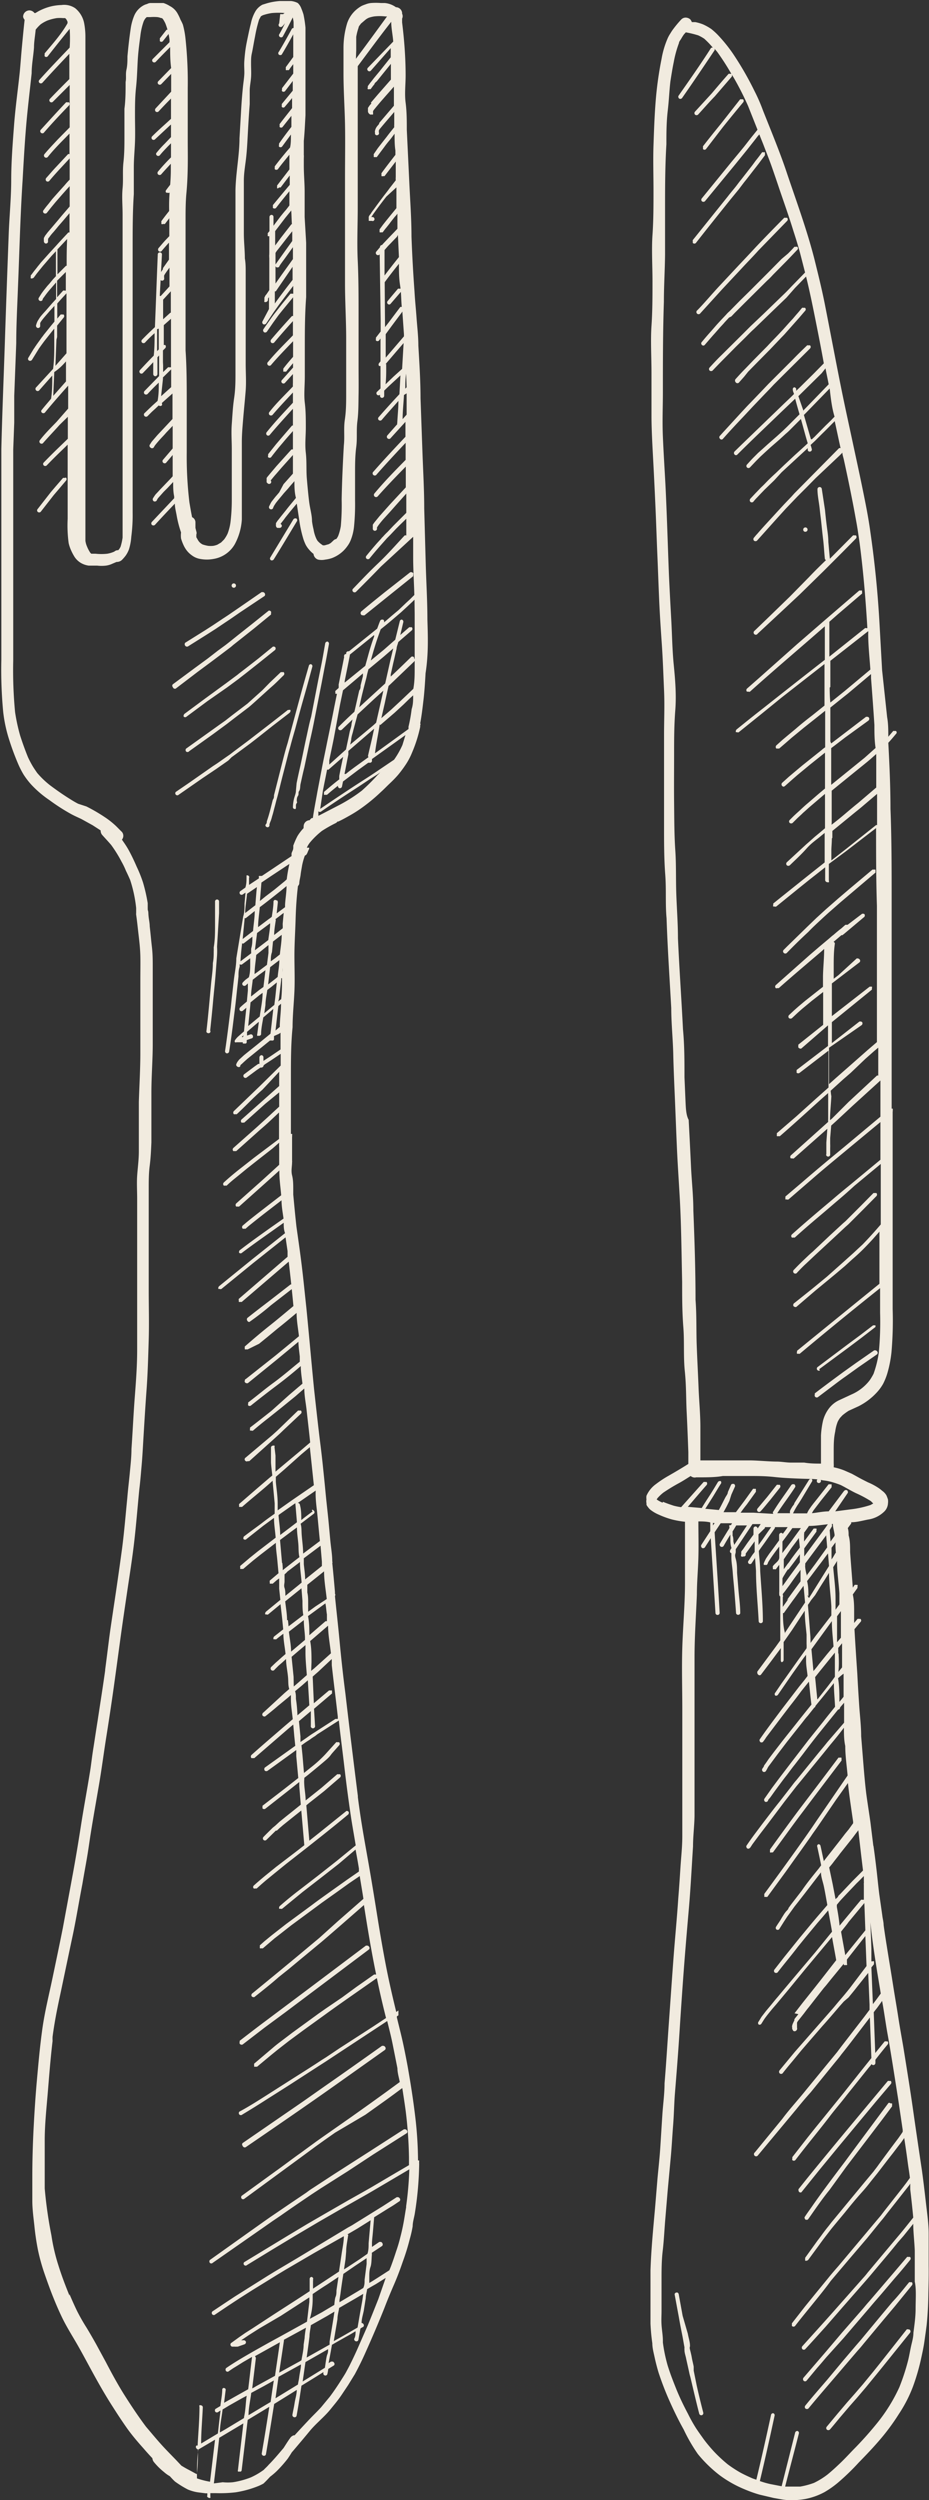 <svg id="Layer_1" data-name="Layer 1" xmlns="http://www.w3.org/2000/svg" viewBox="0 0 55.47 149.18"><rect x="0" y="0" width="55.47" height="149.18" fill="#333333" stroke="none"/><defs><style>.cls-1{fill:#f1ebdf;}</style></defs><title>fork knife</title><polygon class="cls-1" points="16.05 17.55 16.05 17.55 16.04 17.56 16.05 17.55"/><polygon class="cls-1" points="16.29 19.32 16.29 19.32 16.3 19.32 16.29 19.32"/><path class="cls-1" d="M44.51,39.25a.14.14,0,0,0,.17-.06c.47-.75.92-1.51,1.38-2.27a.12.12,0,0,0-.05-.17l-.06,0a.14.14,0,0,0-.11.07l-1.38,2.28A.12.12,0,0,0,44.51,39.25Z" transform="translate(-28.33 -5.82)"/><polygon class="cls-1" points="22.16 12.75 22.16 12.74 22.16 12.75 22.16 12.75"/><path class="cls-1" d="M52.27,23.23a.14.14,0,0,0,0-.18.14.14,0,0,0-.09,0,.11.11,0,0,0-.09,0c-.2.24-.41.48-.61.73a.12.12,0,0,0,0,.17.11.11,0,0,0,.17,0Z" transform="translate(-28.33 -5.82)"/><path class="cls-1" d="M50,42.53a.12.12,0,0,0,.1,0l1.38-1.11L53,40.2a.35.35,0,0,0,0-.08.12.12,0,0,0,0-.1.14.14,0,0,0-.11-.06l-.06,0-1.53,1.2c-.46.37-.92.74-1.37,1.12a.12.12,0,0,0-.06.08.1.1,0,0,0,0,.09A.11.11,0,0,0,50,42.53Z" transform="translate(-28.33 -5.82)"/><path class="cls-1" d="M38.06,8.27l.39-.49a.18.18,0,0,0,0-.1.2.2,0,0,0,0-.08.12.12,0,0,0-.09,0,.13.13,0,0,0-.09,0l-.39.5a.12.12,0,0,0,0,.09.13.13,0,0,0,0,.09A.12.12,0,0,0,38.06,8.27Z" transform="translate(-28.33 -5.82)"/><path class="cls-1" d="M38.35,17.32a.09.09,0,0,0,.09,0,.12.12,0,0,0,.08-.06s0,0,0,0h0l.12-.16,0-.44c-.14.17-.28.35-.41.53a.17.17,0,0,0,0,.1A.12.12,0,0,0,38.35,17.32Z" transform="translate(-28.33 -5.82)"/><path class="cls-1" d="M38.09,19.18a.11.11,0,0,0,.09,0l.42-.55a1.62,1.62,0,0,1,0-.22,1.48,1.48,0,0,1,0-.21c-.22.27-.43.53-.63.81a.14.14,0,0,0,0,.09.18.18,0,0,0,0,.09A.16.16,0,0,0,38.09,19.18Z" transform="translate(-28.33 -5.82)"/><path class="cls-1" d="M30.93,13.76c.49-.57,1-1.11,1.52-1.65a.13.13,0,0,0,0-.18.11.11,0,0,0-.08,0,.13.13,0,0,0-.1,0c-.51.54-1,1.08-1.52,1.65a.13.13,0,0,0,.19.17Z" transform="translate(-28.33 -5.82)"/><polygon class="cls-1" points="2.59 20.48 2.59 20.48 2.58 20.49 2.59 20.48"/><polygon class="cls-1" points="2.58 20.49 2.58 20.49 2.58 20.49 2.58 20.49"/><path class="cls-1" d="M32.18,34.34a.12.12,0,0,0-.09,0l-.45.52-.28.33-.78,1a.12.12,0,0,0,0,.17.13.13,0,0,0,.18,0l.78-1,.29-.34.44-.52a.13.13,0,0,0,0-.18A.18.18,0,0,0,32.18,34.34Z" transform="translate(-28.33 -5.82)"/><path class="cls-1" d="M42.3,40.89a.13.13,0,0,0,.12-.13.13.13,0,0,0-.26,0A.13.13,0,0,0,42.3,40.89Z" transform="translate(-28.33 -5.82)"/><path class="cls-1" d="M39.57,44.38l1.16-.73.47-.3.55-.37.36-.24.52-.36,1.5-1a.14.14,0,0,0,0-.17.14.14,0,0,0-.11-.06l-.07,0-1.45,1-.54.37-.35.23-.57.38-.45.29-1.2.75a.14.14,0,0,0,0,.18A.13.13,0,0,0,39.57,44.38Z" transform="translate(-28.33 -5.82)"/><path class="cls-1" d="M38.82,46.91l1.31-1,.77-.57.56-.42.66-.5.14-.12.38-.3.87-.69,1-.82a.16.16,0,0,0,0-.08.12.12,0,0,0,0-.1.13.13,0,0,0-.07-.05h0a.08.08,0,0,0-.07,0l-1,.8-.86.68-.55.44-.18.14-.45.33-.58.45-.75.55-1.35,1a.12.12,0,0,0,0,.17A.13.13,0,0,0,38.82,46.91Z" transform="translate(-28.33 -5.82)"/><path class="cls-1" d="M41.9,46.83l.69-.51.1-.08L43,46l.81-.64.91-.73a.13.13,0,0,0,.06-.07.16.16,0,0,0,0-.1.16.16,0,0,0-.08-.06h0l-.07,0-.87.71-.81.63-.34.26-.11.09-.66.49-1.22.89-1.27.94a.16.16,0,0,0-.05.08.1.1,0,0,0,0,.09.12.12,0,0,0,.17,0l1.24-.92Z" transform="translate(-28.33 -5.82)"/><path class="cls-1" d="M39.63,50.64l1.4-1,.83-.61.48-.37.84-.64.12-.1.27-.24.84-.76.26-.23c.21-.19.4-.39.6-.58a.13.13,0,0,0,0-.18.12.12,0,0,0-.09,0,.18.18,0,0,0-.09,0l-.65.62L44,47l-.89.8,0,0-.92.7-.41.32-.34.24-2,1.43a.14.14,0,0,0,0,.17A.13.13,0,0,0,39.63,50.64Z" transform="translate(-28.33 -5.82)"/><path class="cls-1" d="M42.16,51l.22-.16.88-.65.44-.34.91-.72,1-.77a.21.21,0,0,0,.06-.08.18.18,0,0,0,0-.1.1.1,0,0,0-.08,0h0l-.07,0-1,.78-.92.71-.44.34-.87.65-.22.17-.29.2-.47.33-.26.17-1.43,1-.79.54a.12.12,0,0,0,0,.17.12.12,0,0,0,.17,0l1.44-1,.79-.53.73-.51Z" transform="translate(-28.33 -5.82)"/><path class="cls-1" d="M45.23,51.14l-.54,2.13c0,.09,0,.18-.07.27-.11.43-.21.87-.36,1.29h0c0,.06,0,.12-.07.19a.1.1,0,0,0,0,.09.11.11,0,0,0,.07.06.12.12,0,0,0,.1,0,.17.17,0,0,0,.06-.08l0-.09v0a1.8,1.8,0,0,1,.08-.21,2.76,2.76,0,0,0,.08-.27c.06-.18.1-.37.15-.55s.09-.36.14-.53.15-.58.22-.87c.15-.6.31-1.2.46-1.8l.12-.43c.09-.35.19-.69.28-1,.18-.67.36-1.34.55-2s.32-1.16.48-1.74a.12.12,0,0,0-.09-.15h0a.12.12,0,0,0-.12.1c-.16.55-.32,1.11-.47,1.66l-.19.7-.61,2.26C45.41,50.45,45.32,50.79,45.23,51.14Z" transform="translate(-28.33 -5.82)"/><path class="cls-1" d="M46.62,49.83c-.12.55-.23,1.11-.35,1.66-.08.35-.16.71-.23,1.06L46,53c0,.15-.07.31-.11.46a2.24,2.24,0,0,0-.07.51.11.11,0,0,0,.09.12h.07A.18.18,0,0,0,46,54a.59.59,0,0,0,0-.08c0-.06,0-.12.05-.18a.09.09,0,0,0,0-.11c0-.11,0-.22.07-.32s0-.2.07-.29.06-.27.08-.4c.08-.35.15-.69.23-1L46.84,50c.1-.43.19-.85.27-1.27l.42-2.13.19-1c.09-.44.17-.9.25-1.35a.13.13,0,0,0-.09-.15h0a.14.14,0,0,0-.13.1c-.08.44-.15.88-.24,1.32l-.18.89-.42,2.17C46.79,49,46.71,49.43,46.62,49.83Z" transform="translate(-28.33 -5.82)"/><path class="cls-1" d="M43.22,84.7c.44-.31.86-.63,1.29-1l1.29-1a.35.35,0,0,0,.05-.08.12.12,0,0,0,0-.1.14.14,0,0,0-.11-.06l-.06,0-1.29,1c-.42.32-.85.65-1.29,1a.14.14,0,0,0,0,.17A.13.13,0,0,0,43.22,84.7Z" transform="translate(-28.33 -5.82)"/><polygon class="cls-1" points="17.3 83.26 17.3 83.25 17.3 83.26 17.3 83.26"/><path class="cls-1" d="M43.13,93a.15.15,0,0,0,.09,0l1.48-1.33.34-.31.26-.25,1-.94a.13.13,0,0,0,0-.18.11.11,0,0,0-.08,0,.18.18,0,0,0-.1,0l-.93.9-.29.28-.31.28L43,92.79A.12.12,0,0,0,43,93,.11.11,0,0,0,43.13,93Z" transform="translate(-28.33 -5.82)"/><polygon class="cls-1" points="18.05 100.56 18.05 100.56 18.05 100.56 18.05 100.56"/><path class="cls-1" d="M46.23,106.19h0Z" transform="translate(-28.33 -5.82)"/><polygon class="cls-1" points="17.89 100.36 17.9 100.36 17.9 100.36 17.89 100.36"/><polygon class="cls-1" points="17.89 100.37 17.89 100.37 17.89 100.37 17.89 100.37"/><path class="cls-1" d="M42.82,127.81l1.3-1,1.26-.93,2.85-2.14,2.13-1.6a.12.12,0,0,0,0-.17.13.13,0,0,0-.11-.06l-.07,0-3.35,2.52-2.67,2c-.51.38-1,.76-1.52,1.16,0,0,0,0,0,.07a.16.16,0,0,0,0,.1A.14.14,0,0,0,42.82,127.81Z" transform="translate(-28.33 -5.82)"/><path class="cls-1" d="M48.76,125l-1,.68-.4.28-1.58,1.15-.46.35c-.21.16-.43.32-.63.49l-1.18,1a.1.1,0,0,0,0,.09.12.12,0,0,0,0,.09.12.12,0,0,0,.1,0,.09.09,0,0,0,.08,0l.19-.16,0,0,.65-.54.37-.3.23-.18.45-.35.23-.17.65-.48,1.22-.88c.59-.43,1.19-.85,1.79-1.27l1.33-.93a.12.12,0,0,0-.07-.23.08.08,0,0,0-.07,0l-1.07.75Z" transform="translate(-28.33 -5.82)"/><path class="cls-1" d="M43,133.94c1.84-1.26,3.68-2.52,5.5-3.81l2.82-2a.13.13,0,0,0,0-.18.13.13,0,0,0-.11-.06l-.07,0c-1.17.83-2.34,1.66-3.52,2.48l-1.18.83-1.28.88-2.34,1.61a.12.12,0,0,0,0,.17A.13.13,0,0,0,43,133.94Z" transform="translate(-28.33 -5.82)"/><path class="cls-1" d="M40.86,140.84a.12.12,0,0,0,.17,0L44,138.77l.63-.44.46-.31c.61-.43,1.23-.85,1.85-1.27l.58-.38,1.58-1,1.52-1,2-1.27a.12.12,0,0,0,0-.17.13.13,0,0,0-.11-.06l-.06,0-2.16,1.39-2,1.28-1.3.85c-.13.08-.25.17-.37.26l-.95.64-1.22.83-.37.26-.86.61-2.36,1.68A.14.14,0,0,0,40.86,140.84Z" transform="translate(-28.33 -5.82)"/><path class="cls-1" d="M40.88,67.31c.06-.57.12-1.14.17-1.71s.11-1.07.15-1.6l.09-1.17a4.55,4.55,0,0,0,0-.52l.12-2c0-.23,0-.47,0-.7a.12.12,0,0,0-.12-.12h0a.12.12,0,0,0-.12.13c0,.23,0,.47,0,.7l0,.67c0,.46,0,.91-.08,1.37a1.49,1.49,0,0,1,0,.21c0,.23,0,.47-.05.71,0,.39-.06.78-.1,1.17v0c-.09.95-.17,1.91-.28,2.86a.15.15,0,0,0,0,.09.11.11,0,0,0,.07.06.12.12,0,0,0,.1,0A.1.1,0,0,0,40.88,67.31Z" transform="translate(-28.33 -5.82)"/><path class="cls-1" d="M53.85,42.79c0-1.12-.07-2.23-.1-3.34l-.09-3.29c0-1.06-.06-2.13-.1-3.2l-.12-3.37c0-1.05-.07-2.1-.13-3.15,0-.56-.07-1.12-.11-1.68s-.09-1-.12-1.55q-.12-1.63-.18-3.27c0-1.07-.08-2.15-.13-3.22s-.1-2.1-.15-3.15c0-.54,0-1.08-.07-1.62s0-1.08,0-1.63c0-1.05-.08-2.11-.21-3.16l0-.23s0,0,0,0a.33.33,0,0,0,0-.29l0,0,0-.06a.38.38,0,0,0-.37-.33h0l0,0A1.34,1.34,0,0,0,51.3,6h-.23a3.92,3.92,0,0,0-.59,0,1.16,1.16,0,0,0-.32.08,2.18,2.18,0,0,0-.23.09,1.94,1.94,0,0,0-.33.23,1.84,1.84,0,0,0-.54.8,5.1,5.1,0,0,0-.22,1.45c0,.53,0,1,0,1.57,0,1,.07,2,.09,3s0,2.15,0,3.22,0,2.11,0,3.16,0,2.09,0,3.14S49,25,49,26s0,2.18,0,3.27c0,.53,0,1.06-.08,1.59s0,1-.06,1.54c-.06,1.07-.11,2.14-.13,3.21a14.18,14.18,0,0,1-.05,1.6,3,3,0,0,1-.15.57.82.82,0,0,1-.12.2.32.32,0,0,0-.18.1l-.15.14-.12.07-.25.07h-.1l-.1-.07a1.37,1.37,0,0,1-.22-.2,1.14,1.14,0,0,1-.1-.19,2.19,2.19,0,0,1-.14-.5,4,4,0,0,1-.09-.48c0-.36-.11-.72-.16-1.08s-.11-1-.15-1.48,0-1-.06-1.52,0-1,0-1.5,0-1-.06-1.48,0-1.05,0-1.58,0-1,0-1.54c0-1.06,0-2.12.08-3.19,0-.28,0-.57,0-.85v-.79c0-.54,0-1.07,0-1.61l-.09-1.53c0-.5,0-1,0-1.52s-.05-1-.05-1.55c0-.14,0-.29,0-.43l0,0a.32.32,0,0,0,0-.09.15.15,0,0,0,0-.09h0c0-.29,0-.57,0-.86.05-.51.07-1,.1-1.53,0-.26,0-.53,0-.8s0-.52,0-.77,0-.48,0-.72,0-.48,0-.72c0-.5,0-1,0-1.5,0-.24,0-.48,0-.72a6.84,6.84,0,0,0-.12-.79,3.82,3.82,0,0,0-.13-.36A.82.82,0,0,0,46.11,6a1.14,1.14,0,0,0-.41-.12h-.23l-.42,0a3.77,3.77,0,0,0-.76.13L44,6.1a1.07,1.07,0,0,0-.41.38,2.36,2.36,0,0,0-.28.74c-.06.23-.11.46-.16.7s-.1.47-.14.71-.07.53-.09.8,0,.48,0,.72-.05.54-.08.82q-.08.78-.12,1.56l-.09,1.54c0,1-.22,2.06-.24,3.1,0,.52,0,1,0,1.56s0,1,0,1.5c0,.26,0,.52,0,.77s0,.54,0,.81c0,.5,0,1,0,1.51s0,1,0,1.55c0,.26,0,.51,0,.76l0,.78c0,.54,0,1.08,0,1.62s0,1-.08,1.54-.1,1-.14,1.54,0,1,0,1.52,0,1,0,1.51,0,1,0,1.57A10.93,10.93,0,0,1,42.09,37a3.05,3.05,0,0,1-.17.66,2,2,0,0,1-.21.35l-.18.18-.22.13a1.17,1.17,0,0,1-.25.07,1.5,1.5,0,0,1-.3,0,2,2,0,0,1-.35-.09l-.09-.06a.68.68,0,0,1-.12-.12c-.06-.08-.1-.17-.15-.25a.57.57,0,0,0,0-.14.3.3,0,0,0,0-.21L40,37.32V37a.34.34,0,0,0-.2-.32c-.06-.29-.11-.59-.16-.88v0a23,23,0,0,1-.16-3c0-1,0-2,0-3s0-2.05-.07-3.07l0-1.57c0-.51,0-1,0-1.52,0-1,0-2.06,0-3.09,0-.52,0-1,0-1.56s0-1.1.05-1.64.07-1,.08-1.58,0-1.05,0-1.57c0-1,0-2.09,0-3.13a24.35,24.35,0,0,0-.14-3,5.12,5.12,0,0,0-.15-.78A2.53,2.53,0,0,0,39.11,7a2.92,2.92,0,0,0-.17-.36,1.1,1.1,0,0,0-.47-.46A1.71,1.71,0,0,0,38.09,6L37.7,6h-.39a.47.47,0,0,0-.2.06.85.85,0,0,0-.17.06,1.27,1.27,0,0,0-.59.62,3.24,3.24,0,0,0-.22.81c-.08.54-.14,1.08-.19,1.63,0,.26,0,.53-.06.8s0,.49-.05.73c0,.54,0,1.07-.07,1.6l0,1.65c0,.52,0,1-.06,1.55s0,1-.05,1.54,0,1,0,1.58c0,1.07,0,2.15,0,3.22s0,2.15,0,3.22c0,2.13,0,4.26,0,6.39v4.61c0,.5,0,1,0,1.5,0,.11,0,.22,0,.33a3.49,3.49,0,0,1-.12.54,1,1,0,0,1-.08.14l-.06.07a.31.31,0,0,0-.23.08h0a1.64,1.64,0,0,1-.43.13,3.18,3.18,0,0,1-.69,0l-.17,0-.09,0-.06-.06a2,2,0,0,1-.19-.36,1.29,1.29,0,0,1-.1-.35c0-.2,0-.4,0-.61v-.72c0-.5,0-1,0-1.49s0-1,0-1.5V28.94c0-.52,0-1,0-1.55V25.82c0-1,0-2.06,0-3.09s0-2.11,0-3.16c0-.53,0-1.06,0-1.59s0-1.05,0-1.57,0-1.07,0-1.6l0-1.53c0-.52,0-1,0-1.56s0-1,0-1.54,0-.95,0-1.43c0-.23,0-.47,0-.71a4.36,4.36,0,0,0-.07-.81,1.53,1.53,0,0,0-.54-.92A1.17,1.17,0,0,0,32,6.12a3.07,3.07,0,0,0-.53.06,3.17,3.17,0,0,0-.86.32l-.17.1-.05,0a.39.39,0,0,0-.3-.16.38.38,0,0,0-.38.38A.36.36,0,0,0,29.8,7c-.06.54-.11,1.07-.16,1.6s-.08,1-.13,1.52c-.11,1.06-.26,2.1-.34,3.16S29,15.47,29,16.55s-.11,2.16-.15,3.24c-.08,2.15-.16,4.31-.23,6.46s-.16,4.24-.21,6.36c0,1,0,2.06,0,3.09s0,2.14,0,3.21v6.27a26.86,26.86,0,0,0,.11,3.11,8.54,8.54,0,0,0,.33,1.58,15.82,15.82,0,0,0,.55,1.5,5.26,5.26,0,0,0,.34.67,4.54,4.54,0,0,0,.46.6,6.27,6.27,0,0,0,1.08.92,11.77,11.77,0,0,0,1.29.83c.2.11.41.2.62.3l.67.37.48.31a.39.39,0,0,0,.11.29c.17.19.35.38.52.58a7.7,7.7,0,0,1,.62,1,4.49,4.49,0,0,1,.26.54c.09.18.17.36.25.54A8,8,0,0,1,36.46,60l0,.19s0,.08,0,.12a0,0,0,0,1,0,0,.28.28,0,0,0,0,.09c.06.41.1.83.15,1.25s.09.8.1,1.21,0,.93,0,1.4,0,1,0,1.58c0,.94,0,1.89,0,2.83s-.06,1.93-.09,2.9c0,.48,0,1,0,1.44s0,1,0,1.51-.07,1-.1,1.45,0,.92,0,1.37c0,1,0,2,0,3s0,2,0,2.92c0,.53,0,1,0,1.57s0,1,0,1.53c0,1-.08,2-.15,2.92s-.12,2-.19,3c0,.48-.06,1-.1,1.43s-.11,1-.15,1.5c-.1,1-.18,2-.31,3h0c-.16,1.18-.33,2.37-.51,3.55-.09.62-.19,1.25-.27,1.88s-.15,1.2-.23,1.8h0v0h0v.05c-.14,1-.3,2-.45,3-.09.55-.17,1.11-.26,1.67s-.13,1-.21,1.46c-.16,1-.36,2.06-.52,3.09s-.33,2.06-.52,3.08l-.57,3.08c-.2,1-.41,2-.62,3s-.46,2-.6,3-.23,2-.32,3-.15,1.92-.2,2.88-.08,1.95-.08,2.92c0,.49,0,1,0,1.48s.07,1,.12,1.45a14.86,14.86,0,0,0,.22,1.49,11.65,11.65,0,0,0,.39,1.4c.16.46.32.91.5,1.36s.36.87.57,1.3.5.91.76,1.35.53.94.79,1.42c.46.85.93,1.7,1.46,2.52.26.41.53.82.81,1.22s.64.83,1,1.23c.18.21.36.41.55.61a.41.41,0,0,0,.11.25,3.91,3.91,0,0,0,.58.57,2,2,0,0,0,.35.25c.1.11.2.22.31.32l0,0a6,6,0,0,0,.76.47,2.48,2.48,0,0,0,.59.17l.47.06h.11v.12a.12.12,0,0,0,0,.1l.08.05a.12.12,0,0,0,.1,0,.09.09,0,0,0,0-.07l0-.21.38,0-.06,0a7.92,7.92,0,0,0,1.2-.05,6.19,6.19,0,0,0,1.34-.37,3,3,0,0,0,.31-.15c.14-.13.27-.27.4-.41a4.23,4.23,0,0,0,.4-.34,7.87,7.87,0,0,0,.66-.75c.08-.12.16-.24.23-.36l.07-.08c.34-.4.68-.8,1-1.19s.71-.71,1.06-1.09c.14-.15.27-.32.41-.49s.31-.39.45-.6l.38-.57.4-.65c.22-.41.43-.83.62-1.26.4-.89.78-1.78,1.14-2.68.18-.47.37-.93.57-1.39s.37-.91.53-1.38a13.32,13.32,0,0,0,.42-1.36,6.74,6.74,0,0,0,.17-.75c0-.26.09-.52.13-.78a20.14,20.14,0,0,0,.26-3V135l0,0v0a2.45,2.45,0,0,1,0-.27l-.07,0a23.1,23.1,0,0,0-.17-2.64c-.12-1-.27-1.95-.44-2.92-.09-.49-.19-1-.29-1.46s-.24-1-.36-1.5a.19.19,0,0,1,0-.08l.09-.06,0-.29-.13.09c-.21-.86-.41-1.72-.58-2.58s-.37-2-.53-3-.33-2.06-.51-3.09-.35-1.94-.5-2.92c-.06-.4-.12-.81-.17-1.21v0a.17.17,0,0,1,0-.07v0q-.39-3.08-.75-6.16c-.13-1-.24-2-.34-3.06s-.19-1.82-.28-2.73a.12.12,0,0,0,0-.14l0,0s0-.07,0-.11c-.05-.57-.1-1.14-.16-1.71a.07.07,0,0,0,0,0,.12.12,0,0,0,0-.1l0,0c0-.39-.07-.78-.11-1.18s-.09-1-.14-1.48-.11-1-.16-1.54-.1-1-.15-1.49-.12-1.08-.19-1.62c-.12-1-.23-2-.34-3-.16-1.62-.3-3.24-.46-4.85-.09-.83-.17-1.65-.27-2.47s-.21-1.57-.32-2.35c-.07-.63-.13-1.27-.19-1.91h0v-.29c0-.29,0-.58-.07-.86s0-.53,0-.79a.15.15,0,0,0,0-.07c0-.19,0-.39,0-.58l0-.85h0a.22.22,0,0,0,0-.08.16.16,0,0,0,0-.1.18.18,0,0,0-.07,0c0-.12,0-.25,0-.37,0-1,0-2,0-3s0-2,.1-3c0-.72.08-1.44.11-2.15s0-1.42,0-2.13.05-1.43.07-2.14.06-1.31.14-2a.28.28,0,0,0,.08-.15c0-.17.06-.35.08-.53s.06-.37.09-.56a4,4,0,0,1,.16-.57l.09-.06.06-.1a1.89,1.89,0,0,1,.11-.25l0-.07h0l-.07,0-.07,0a1.49,1.49,0,0,1,.18-.3,4.77,4.77,0,0,1,.72-.7,8,8,0,0,1,.81-.46.29.29,0,0,0,.12-.1l.05,0c.24-.11.47-.24.7-.37s.42-.25.62-.39a10.36,10.36,0,0,0,1.22-1c.18-.16.35-.34.53-.51s.36-.35.52-.54a7,7,0,0,0,.47-.64,4,4,0,0,0,.35-.68,8.13,8.13,0,0,0,.48-1.52s0-.06,0-.1a.09.09,0,0,0,0-.11c.09-.47.15-1,.2-1.43s.09-1,.12-1.56C53.92,44.84,53.88,43.81,53.85,42.79Zm-1.49,7.48a5.11,5.11,0,0,1-.5.88l-1.08.73-.36.24-.73.47q-1.12.73-2.25,1.5a.09.09,0,0,0,0,.06L47.61,53c.08-.42.17-.84.25-1.26l0,0a.15.15,0,0,0,.09,0l.87-.76c-.08.37-.16.75-.23,1.12a1.43,1.43,0,0,0,0,.22c-.31.24-.61.49-.91.75a.14.14,0,0,0,0,.09.12.12,0,0,0,0,.08.12.12,0,0,0,.09,0,.15.15,0,0,0,.09,0l.22-.19h0l.43-.35a.13.13,0,0,0,.09.15.13.13,0,0,0,.15-.1l.06-.3.08-.06.33-.25.49-.37.61-.44s0,0,.07,0a.13.13,0,0,0,.15-.09l0-.13,2-1.43Zm-3.73-2.39.18-.87.84-.71h0L50,46c0,.06,0,.11,0,.16l-.14.56c0,.1,0,.2-.08.3-.1.43-.19.85-.29,1.27-.32.29-.63.59-.93.89a.13.13,0,0,0,0,.18.14.14,0,0,0,.18,0l.64-.61-.06.26c0,.15-.07.31-.11.47-.07.36-.15.71-.22,1.06l-1,.9c0-.09,0-.17,0-.25.09-.45.19-.9.28-1.36Zm.59-3,1.45-1.17,0,.09c-.15.4-.27.8-.38,1.21l-.15.54-1.23,1,0-.08C49,46,49.12,45.45,49.22,44.91ZM50.33,51l-.79.57c-.19.14-.38.28-.56.43L48.9,52c.08-.39.15-.78.23-1.16l0-.21,1.47-1.27.07-.06-.12.55c-.08.36-.17.72-.25,1.08Zm-.65-2.55,1-.93.54-.49c-.14.64-.29,1.28-.43,1.91-.11.11-.23.21-.35.31l-1.2,1,.06-.27c0-.2.09-.4.13-.6Zm.66-2.7.88-.73.59-.51-.18.75-.3,1.34-.12.11-.7.64-.73.67.14-.63c.09-.38.19-.76.29-1.14C50.25,46.05,50.29,45.89,50.34,45.72Zm.7,3.33.86-.74.13-.12.39-.36.37-.36.21-.19c0,.27,0,.55-.09.82a9.4,9.4,0,0,1-.19,1.06.65.65,0,0,1,0,.13l-2,1.45C50.79,50.17,50.92,49.61,51,49.05Zm2.05-6.63,0,1.58c0,.51,0,1,0,1.55s0,.89-.08,1.34l-.41.39-.36.34-.41.38-.14.13-.59.51.21-.92c.07-.34.15-.68.22-1l.15-.14,1.38-1.32a.13.13,0,0,0,0-.18A.11.11,0,0,0,53,45a.18.18,0,0,0-.1,0c-.41.4-.82.8-1.24,1.19l0-.12.15-.68c.07-.29.13-.57.2-.86,0-.13.07-.26.1-.4l.81-.7a.13.13,0,0,0,0-.18.12.12,0,0,0-.08,0h0a.12.12,0,0,0-.08,0l-.53.46.18-.76a.13.13,0,0,0-.09-.16h0a.12.12,0,0,0-.12.1l-.27,1.1-.67.59-.79.65c.13-.47.27-.95.43-1.41l.16-.45h0l.21-.17c.34-.27.67-.56,1-.84l.38-.35.33-.31.1-.1Zm-1-22.61.06,1.32c-.29.36-.58.73-.86,1.1v0c0-.51,0-1,0-1.52l.13-.15c.1-.12.22-.23.33-.35l.28-.29Zm-.79,2.82,0,0c.27-.37.56-.74.85-1.1,0,.43,0,.86.07,1.29s.06.86.1,1.29h0a.1.1,0,0,0-.09,0l-.7.93-.21.27Zm.41,2.62.65-.87v.08l.09,1.28v.12h0l-.66.77-.43.5c0-.47,0-.93,0-1.4Zm-.37,2.28.59-.69.5-.58-.09,1.54-.5.45-.49.47C51.4,28.33,51.39,27.93,51.39,27.53Zm1.27,1.37-.08.08c0-.29,0-.59.05-.89Zm0,.36v0c0,.42,0,.84,0,1.27l-.24.27c0-.48.06-1,.08-1.44ZM49.6,8.85c0-.28,0-.56,0-.83a3.41,3.41,0,0,1,.14-.55c0-.08.09-.16.14-.24L50.15,7a.82.82,0,0,1,.2-.12,1.87,1.87,0,0,1,.32-.08,3,3,0,0,1,.67,0l.1,0h0c-.62.85-1.23,1.69-1.86,2.53C49.59,9.19,49.59,9,49.6,8.85ZM45.78,19.62l0,.58c-.33.46-.67.93-1,1.4,0,0,0,0,0,0h0v-.37c0-.11,0-.22,0-.32l.07-.11v0C45.15,20.43,45.47,20,45.78,19.62Zm-1,2.08a.13.13,0,0,0,.06.07.16.16,0,0,0,.1,0s.05,0,.07-.06.21-.31.32-.46l0,0,.49-.68s0,.09,0,.13c0,.2,0,.39,0,.58l-.66.92-.29.41-.09.13Zm.95-2.5v0l-.63.81-.29.39-.05.07c0-.25,0-.5,0-.75,0,0,0-.07,0-.11l.61-.8.27-.33.08-.1C45.74,18.68,45.74,18.94,45.76,19.2Zm-.93,4,0,0,1-1.46v.78c-.32.41-.63.82-.94,1.24l-.12.17c0-.24,0-.48,0-.72Zm-6.3,1.28-.43.39,0-1.17.46-.5v1.28Zm-.69.36v.25l0,0Zm0,.59v.22c0,.25,0,.49,0,.74v.28l-.1.1c0-.44,0-.87,0-1.31Zm.25,2v-.7l.14-.14a.14.14,0,0,0,0-.18.16.16,0,0,0-.09,0h0v0c0-.24,0-.47,0-.7s0-.32,0-.49l.43-.38v.51c0,.51,0,1,0,1.52,0,.31,0,.63,0,.94,0,0,0-.05,0-.07a.16.16,0,0,0-.09,0,.11.11,0,0,0-.09,0l-.29.28c0-.13,0-.26,0-.4Zm0,1v-.09l.49-.48a.11.11,0,0,0,0-.07l0,1.13h0l-.6.54Zm-6.32-2.5c0-.18,0-.35,0-.53v-.15l.39-.48a.14.14,0,0,0,0-.18.14.14,0,0,0-.09,0,.12.12,0,0,0-.09,0l-.2.24c0-.17,0-.35,0-.53s0-.25,0-.37c.18-.21.37-.41.55-.61,0,.9,0,1.79,0,2.68v.9l-.66.75.06-1.56Zm0-2.37c0-.29,0-.58,0-.87v-.12l0,0,.15-.15.37-.37c0,.3,0,.59,0,.88v.23l-.07,0a.15.15,0,0,0-.09,0Zm.53-1.88,0,0-.51.51c0-.5,0-1,0-1.49l.58-.62C32.31,20.63,32.31,21.16,32.31,21.68Zm0,5.61v.29c0,.35,0,.7,0,1l-.76.86.06-1.42C31.9,27.8,32.13,27.55,32.35,27.29ZM40.09,153.7c0-.57,0-1.15.08-1.72l1-.59-.3,2.51A5,5,0,0,1,40.09,153.7Zm10.19-9.11-.5,1.14c-.16.37-.33.74-.51,1.1-.08.17-.17.33-.26.5s-.23.38-.35.57-.41.63-.64.93l-.52.63c-.21.23-.44.45-.65.67s-.63.67-.93,1h-.05a.41.41,0,0,0-.22.17c-.14.19-.26.39-.39.59-.29.34-.58.69-.89,1-.09.11-.2.2-.29.3a4.29,4.29,0,0,1-.77.45,5,5,0,0,1-1.07.29,3.08,3.08,0,0,1-.61,0L41.1,154h0c.11-.91.22-1.81.32-2.72l1.44-.86c-.1.92-.22,1.85-.32,2.77a.12.12,0,0,0,0,.1.08.08,0,0,0,.07,0,.16.16,0,0,0,.1,0,.1.1,0,0,0,.05-.08l.36-3,1.29-.78c-.14.92-.29,1.85-.45,2.77a.13.13,0,0,0,.1.15.12.12,0,0,0,.15-.09c.17-1,.33-2,.49-3l1-.62.35-.22v0c0,.26-.09.53-.13.79s-.09.46-.13.69a.13.13,0,0,0,.1.15.12.12,0,0,0,.15-.09c.06-.32.11-.64.17-1l.12-.79.7-.43.61-.38v.05a.12.12,0,0,0,.09.15.12.12,0,0,0,.15-.1,2.5,2.5,0,0,0,.05-.29l.34-.21a.12.12,0,0,0,0-.17.11.11,0,0,0-.1-.06l-.07,0-.15.09c.07-.36.14-.73.2-1.09l.33-.19.53-.3c.19-.1.37-.21.55-.32,0,.15,0,.3-.08.45a.13.13,0,0,0,.1.15.12.12,0,0,0,.15-.09l.12-.67a1,1,0,0,1,.17-.1.13.13,0,0,0,0-.18.12.12,0,0,0-.1-.05h0c0-.24.08-.48.13-.73l.12-.76c0-.18.06-.35.08-.53l.29-.17.23-.13.27-.17.32-.2L50.92,143C50.71,143.53,50.5,144.06,50.28,144.59Zm-6.73,1.82s0,0,0,0l0,0,1.49-.83c-.09.65-.19,1.31-.29,2l-1.13.62a1.71,1.71,0,0,1-.23.13l.21-1.74A.18.18,0,0,0,43.55,146.41ZM47,143l0-.3c.28-.19.56-.38.85-.56l.69-.46-.12.81c0,.12,0,.25-.05.37s-.06.33-.08.49l-.49.29-.25.15-.72.39C46.94,143.81,47,143.41,47,143Zm2-2.84c0-.31.07-.61.11-.92a.1.1,0,0,0,0-.09.1.1,0,0,0-.05,0l.6-.35.24-.15.56-.35-.12,1.37v0c0,.21,0,.42-.07.63l-.46.32-.7.46-.24.15.09-.6Zm.5.88.72-.48c0,.11,0,.23,0,.35l-.12.94c0,.17,0,.33-.08.49l-.33.2-1.09.65,0-.13.06-.38c.05-.4.11-.79.17-1.18ZM49.8,144l-.12.7-.83.48-.59.33c.07-.44.15-.88.22-1.32,0-.22.07-.44.1-.66l1-.58.44-.26-.06.42Zm-2.07,3.1-.6.37-.73.45c.06-.38.11-.77.17-1.16l.35-.2,1-.57c0,.11,0,.21-.05.32S47.77,146.84,47.73,147.1Zm-1.61,1-1.34.82h0l.18-1.28,1.34-.74c0,.24-.07.49-.1.73S46.14,147.94,46.12,148.1ZM47.88,144l.15-.09.27-.16c-.06.42-.13.83-.2,1.25l-.09.54,0,.18-1.37.77c.06-.42.12-.84.17-1.26,0-.23.06-.45.08-.67Zm-1.36,1.32-.06.4c0,.31-.08.62-.13.93l-.09.06-1.24.68c.09-.63.19-1.26.28-1.89a.17.17,0,0,0,0-.07l1.32-.72C46.57,144.86,46.54,145.06,46.52,145.27Zm-2.43,2.87.59-.33c-.07.43-.13.85-.19,1.28h0l-.32.19-1,.6c0-.44.11-.88.16-1.33Zm-1.19,1.91-1.11.67-.33.19c0-.45.11-.91.16-1.37l.38-.23.76-.43.3-.16C43,149.16,43,149.61,42.9,150.05Zm3.37-40.28c0-.13,0-.26,0-.39l-.09-.91.71-.6c0,.29,0,.58,0,.86a.13.13,0,1,0,.25,0l-.06-1,1.07-.91a.14.14,0,0,0,0-.09.18.18,0,0,0,0-.09.14.14,0,0,0-.09,0,.15.15,0,0,0-.09,0l-.9.76L47,105.86l.18-.16.15-.13.81-.76c0,.12,0,.24,0,.37.11,1,.24,2,.36,3.07,0,0,0,.09,0,.14a.12.12,0,0,0-.09,0,.07.07,0,0,0-.06,0l-1.27.82c-.15.09-.29.19-.43.29l-.42.29ZM46,107.19c0-.15,0-.31-.05-.46l.41-.34s0,0,0,0v0h0l.35-.31.09,1.49-.71.6C46.08,107.84,46.05,107.51,46,107.19Zm-.14-1.32-.12-1.19.47-.4h0l0,0h0l.36-.3c0,.15,0,.31,0,.46,0,.44.05.89.08,1.33l-.5.44h0l-.28.24Zm-.69-6.79-.12-1.37h0l.68-.51.33-.24c0,.31.05.62.08.94s0,.55.07.83l-.3.23-.7.55C45.22,99.36,45.2,99.22,45.19,99.08Zm1.16-6.49h0l.5-.42.09.85.15,1.42-1.34.92-.82.58c0-.14,0-.28,0-.42,0-.43-.07-.86-.11-1.28l0-.3.51-.44h0ZM47.26,96c.06.59.11,1.18.17,1.77l-1,.75c0-.35-.05-.7-.08-1.05s0-.49-.07-.73l.79-.6a.12.12,0,0,0,0-.18.15.15,0,0,0-.11-.06A.09.09,0,0,0,47,96c-.23.17-.46.34-.68.52,0-.3,0-.6-.08-.9a.13.13,0,0,0-.13-.12h0l1.07-.74C47.16,95.16,47.21,95.59,47.26,96Zm.29,3c0,.09,0,.18,0,.26l-1,.8c0-.31-.05-.61-.08-.91,0-.12,0-.24,0-.35l1-.75Zm-.62,6c0-.42,0-.84-.08-1.26l.14-.12.93-.8c0,.55.11,1.1.17,1.65l-1,.9-.09.07-.09.08Zm.92-2.87c0,.15,0,.29,0,.43h0a.11.11,0,0,0-.09,0l-.58.5-.38.33c0-.38,0-.76-.08-1.14l.56-.41.48-.35C47.81,101.75,47.82,102,47.85,102.15Zm-.68-.46-.44.32,0-.53c0-.21,0-.41-.05-.62l0-.46,1-.8c0,.55.1,1.1.16,1.65ZM45,96.19l.84-.59.13-.09a.19.19,0,0,0,0,.07l.09,1.07-.43.33-.57.43c0-.4-.07-.79-.1-1.18Zm.47,3.42.67-.51.1-.08c0,.41.07.82.1,1.23v0l-.18.15-.79.64c0-.16,0-.32-.05-.47s0-.26,0-.39,0-.28,0-.42A2.11,2.11,0,0,0,45.48,99.61Zm0,2.88c0-.37-.07-.74-.11-1.12l.86-.69.11-.09.06.75c0,.28,0,.57.05.85l0,0-.88.67C45.55,102.76,45.54,102.63,45.52,102.49Zm1,0c0,.33.05.65.07,1,0,.06,0,.12,0,.18l-.83.7,0,0c0-.4-.09-.8-.13-1.19ZM45,74.32c0,.35,0,.69,0,1l-.37.34-.66.6-1.54,1.37a.14.14,0,0,0,0,.18.16.16,0,0,0,.09,0,.15.15,0,0,0,.09,0l1.5-1.34.67-.6.23-.21v.08c0,.47.07.93.11,1.4l-.83.64-.62.48-.38.3-.21.17-.26.22a.13.13,0,0,0,0,.18.1.1,0,0,0,.09,0,.11.11,0,0,0,.09,0l.17-.15c.42-.34.84-.67,1.27-1l.7-.54c0,.36.07.73.12,1.09l-.84.59c-.59.42-1.18.84-1.75,1.28a.12.12,0,0,0-.06.08.1.1,0,0,0,0,.09.12.12,0,0,0,.17,0c.57-.43,1.15-.84,1.73-1.25l.76-.54h0c0,.21,0,.41.08.62l-2,1.59-1.92,1.56a.21.21,0,0,0-.06.08.18.18,0,0,0,0,.1s0,0,.08,0a.12.12,0,0,0,.1,0l1.89-1.54,1.94-1.54.12.82h0c0,.11,0,.22,0,.34h0l-2.91,2.51a.11.11,0,0,0,0,.09.36.36,0,0,0,0,.09.17.17,0,0,0,.1,0,.12.12,0,0,0,.08,0l2.8-2.4c.1.88.2,1.77.28,2.65-.47.39-.93.78-1.41,1.16s-1,.82-1.49,1.25a.11.11,0,0,0,0,.09.12.12,0,0,0,0,.08.12.12,0,0,0,.09,0,.13.13,0,0,0,.09,0L43.8,86l0,0,.48-.39.64-.53c.38-.3.75-.61,1.12-.92,0,.47.09.93.14,1.39l0,0h0l0,0h0l-.8.66-.61.5L43,88.11s-.05,0-.05.08a.11.11,0,0,0,0,.1.16.16,0,0,0,.08.06.18.18,0,0,0,.1,0l1.75-1.42.69-.57.58-.48c0,.29.05.59.08.88l0,.31c-.52.42-1,.84-1.56,1.25s-1,.79-1.52,1.18a.22.22,0,0,0,0,.08.12.12,0,0,0,0,.1.13.13,0,0,0,.17,0c.5-.4,1-.79,1.52-1.18s1-.78,1.45-1.17c0,.35.06.7.1,1.05l-.25.21-.54.46h0L44.54,90c-.43.34-.86.68-1.28,1a.22.22,0,0,0,0,.08.17.17,0,0,0,0,.1s.05,0,.08,0a.12.12,0,0,0,.1,0c.3-.26.61-.51.92-.75l.79-.63.81-.66.54-.47c0,.41.08.81.13,1.22.07.65.15,1.3.22,2l-.6.51h0l-1.47,1.23,0-.57c0-.13,0-.26,0-.39l-.06-.5a.12.12,0,0,0,0-.09.14.14,0,0,0-.09,0h0a.12.12,0,0,0-.12.13c0,.16,0,.32,0,.48s0,.25,0,.37.05.53.08.8l-.16.13-.77.66-1.05.91a.14.14,0,0,0,0,.09.12.12,0,0,0,0,.08.12.12,0,0,0,.09,0,.15.15,0,0,0,.09,0c.6-.53,1.21-1,1.82-1.56v.06l.12,1.29c0,.21,0,.41,0,.62-.24.17-.48.34-.71.52s-.74.54-1.1.82a.09.09,0,0,0-.05.08.09.09,0,0,0,0,.09.12.12,0,0,0,.18,0l1-.79.34-.25.3-.22c0,.39.07.79.1,1.18l-.17.13-.9.69-.46.37-.58.49a.08.08,0,0,0,0,.09.1.1,0,0,0,0,.09.09.09,0,0,0,.09,0,.12.12,0,0,0,.09,0l.21-.18,0,0,.38-.32.44-.35.91-.7,0,0c0,.39.07.77.1,1.16l.06.65-.52.44a.11.11,0,0,0,0,.09.18.18,0,0,0,0,.09.16.16,0,0,0,.09,0,.15.15,0,0,0,.09,0l.23-.2h0L45,100c0,.07,0,.14,0,.2l0,.42.07.66-.84.69a.21.21,0,0,0-.06.08.12.12,0,0,0,0,.1s0,0,.07,0a.11.11,0,0,0,.1,0l.74-.61.1.88.06.62-.52.41a.16.16,0,0,0-.06.08.18.18,0,0,0,0,.1.16.16,0,0,0,.08,0,.13.13,0,0,0,.09,0c.14-.12.28-.22.42-.33,0,.4.09.81.13,1.21l-.23.2-.2.18-.17.15-.24.23a.13.13,0,1,0,.19.17l.23-.23.22-.19.23-.21c0,.32.07.64.11,1s0,.53.08.79l-.29.25h0l0,0s0,0,0,0L44.06,108a.12.12,0,0,0-.06.08.1.1,0,0,0,0,.09.11.11,0,0,0,.07.06.12.12,0,0,0,.1,0c.25-.2.5-.4.74-.61l.62-.51h0v0h0l.17-.15,0,.25c0,.4.07.8.11,1.19l-.47.4c-.67.58-1.34,1.15-2,1.74a.14.14,0,0,0,0,.18.17.17,0,0,0,.1,0,.12.12,0,0,0,.08,0l2-1.73.32-.27.06.68.06.59-1.82,1.3a.15.15,0,0,0,0,.18.14.14,0,0,0,.18,0l1.7-1.23c0,.12,0,.25,0,.37l.12,1.3-.83.65-1.3,1a.09.09,0,0,0,0,.08.1.1,0,0,0,0,.09.13.13,0,0,0,.18,0l1.53-1.2.48-.38,0,.26.09,1.09-.56.45-.34.27-.37.3-.25.23-.16.13c-.18.18-.37.36-.55.55a.12.12,0,1,0,.18.17l.56-.55.06,0,.16-.15.21-.18.7-.56.39-.31.18,2.07a.05.05,0,0,0,0,0l-.37.29-1.31,1-.63.51c-.24.2-.48.4-.71.61a.12.12,0,0,0,0,.17.11.11,0,0,0,.09,0,.18.18,0,0,0,.09,0l.29-.26.22-.19,0,0,.55-.45.69-.56,1.19-.93,1-.79c.5-.4,1-.8,1.49-1.21a.12.12,0,0,0,.06-.08.1.1,0,0,0,0-.09.1.1,0,0,0-.08-.06h0a.07.07,0,0,0-.06,0l-1.63,1.31-.58.46-.18-2.11.18-.15.51-.4.39-.31.94-.81a.13.13,0,0,0,0-.18.18.18,0,0,0-.09,0,.16.16,0,0,0-.09,0l-.94.81,0,0-.94.75c0-.3-.06-.61-.08-.91s0-.29,0-.44l.23-.18c.33-.27.66-.54,1-.83s.31-.32.46-.49l.39-.44a.13.13,0,0,0,0-.18.16.16,0,0,0-.09,0,.1.1,0,0,0-.09,0l-.27.3-.38.42a7.36,7.36,0,0,1-.77.71l0,0-.5.4-.09-1.07-.06-.58.1-.07c.13-.1.26-.18.4-.27a3.37,3.37,0,0,1,.31-.21l.14-.11,1.28-.82a.1.1,0,0,0,0,0c.11,1,.23,1.89.34,2.84s.26,2.09.42,3.13c.08.49.17,1,.25,1.48l-1.1.9-1.13.89-1.05.81c-.41.31-.82.64-1.23,1a.16.16,0,0,0-.06.08.18.18,0,0,0,0,.1.14.14,0,0,0,.08,0,.12.12,0,0,0,.1,0l1.22-1,1.06-.82,1.1-.86,1-.85c.07.37.14.75.2,1.13l0,.18-.75.52-.9.64c-.39.28-.79.56-1.17.85l-1.51,1.11-.73.57-.19.15-.39.32-.27.24a.14.14,0,0,0,0,.09.12.12,0,0,0,0,.09.14.14,0,0,0,.09,0,.15.15,0,0,0,.09,0l.69-.59,0,0c.34-.26.68-.53,1-.78l1.52-1.12.31-.23.86-.61.78-.56.62-.42c.07.45.15.9.22,1.36l-1.52,1.33-1.11,1-1.33,1.11h0l-1.21,1-1.45,1.19a.13.13,0,0,0-.06.07.12.12,0,0,0,0,.1.12.12,0,0,0,.08.06.13.13,0,0,0,.09,0c.49-.39,1-.79,1.45-1.19l.59-.47.65-.54h0l1.33-1.1,0,0,.35-.3.75-.65,1.42-1.24c.21,1.34.43,2.68.7,4,.18.92.39,1.83.62,2.74l-.77.51-2,1.29-.79.53-.27.17c-.56.37-1.13.73-1.7,1.09l-1.57,1c-.55.35-1.1.7-1.66,1a.13.13,0,0,0,0,.17.13.13,0,0,0,.18,0c.5-.3,1-.61,1.48-.92l1.31-.83,1.78-1.15.39-.25.47-.31,2.25-1.48.73-.48.24-.16c.11.45.23.91.32,1.36s.2,1,.29,1.46c0,.27.09.55.14.82l-.82.6-.93.67-1.11.79-1.73,1.21-.41.29-.93.68c-.51.36-1,.74-1.51,1.1l-2,1.45a.13.13,0,0,0,0,.17.12.12,0,0,0,.17,0l2.88-2.11c.45-.33.9-.66,1.36-1l.53-.38.64-.45L50.15,132l1.22-.87.44-.32.54-.4c.07.45.14.9.2,1.34v0h0v0h0v0h0a25.79,25.79,0,0,1,.2,2.78v.48l-.77.45-1.51.89-.44.25-.89.5-1.39.8-1.07.62-1.2.72-2.57,1.56a.12.12,0,0,0,0,.17.12.12,0,0,0,.17,0l1.49-.91,1.36-.82,1.42-.84,1.44-.83,1.43-.81.31-.18.85-.5,1.39-.82a20.41,20.41,0,0,1-.19,2.2v0s0,0,0,0h0v.07c-.05.28-.09.56-.14.84s-.12.61-.2.91a8.89,8.89,0,0,1-.26.88q-.14.44-.3.87l-.1.25c-.34.22-.68.44-1,.64l-.2.12,0-.17,0-.19c0-.19,0-.39.07-.59s.06-.46.08-.69a.88.88,0,0,0,0-.16l.62-.41a.14.14,0,0,0,0-.18.11.11,0,0,0-.11-.06l-.06,0-.44.3V140c0-.12,0-.24,0-.36s.05-.53.07-.8l.06-.72.8-.5.23-.14c.17-.1.33-.22.49-.32a.13.13,0,0,0,0-.18.14.14,0,0,0-.11-.06l-.06,0-.51.33-.31.2-1,.62-.71.44c-.12.08-.25.15-.38.22l-3,1.81-1.38.82-.44.27-.86.54-1.08.68-.62.41-.72.48a.13.13,0,0,0,0,.18.12.12,0,0,0,.17,0l.79-.53.67-.44.47-.3.3-.19.73-.45.76-.47.48-.29,1.71-1,1.77-1c0,.37-.09.74-.14,1.11l-.15,1-1.43.94-.12.08c0-.15,0-.3,0-.45v0a.31.31,0,0,0,0-.1.1.1,0,0,0,0-.09.16.16,0,0,0-.08-.06h0a.12.12,0,0,0-.12.1c0,.17,0,.35,0,.53h0l0,.22c-.77.51-1.55,1-2.33,1.51l-1.07.7-.44.28-.39.27-.44.32a.11.11,0,0,0-.06.11.13.13,0,0,0,.1.12h0l.09,0h.08a.38.38,0,0,0,.1,0l.07,0,.14-.05.26-.09a.13.13,0,0,0,.08-.16.14.14,0,0,0-.16-.08l-.12,0,.46-.31.63-.4L45.1,144l1.7-1.1,0,.28c-.05.39-.09.78-.14,1.17h0l-1.52.84-.75.41-.75.42c-.61.35-1.23.7-1.81,1.1a.14.14,0,0,0,0,.18.12.12,0,0,0,.17,0l.25-.17.23-.14.35-.22.55-.32c-.08.64-.15,1.28-.23,1.93l-.66.37-.62.35-.16.09.09-.73a.15.15,0,0,0,0-.09.12.12,0,0,0-.08-.06h0a.07.07,0,0,0-.06,0,.11.11,0,0,0-.06.07c0,.32-.07.64-.11,1l-.3.18a.14.14,0,0,0,0,.17.13.13,0,0,0,.18,0l.13-.08c-.06.46-.11.92-.16,1.37l-1,.6c0-.72.07-1.44.1-2.16a.12.12,0,0,0-.12-.12h0a.09.09,0,0,0-.08,0,.12.12,0,0,0,0,.09c0,.77-.07,1.54-.11,2.31l-.07,0a.12.12,0,0,0,0,.17.11.11,0,0,0,.09.06c0,.49,0,1-.07,1.48l-.46-.25c-.16-.08-.31-.17-.46-.26l-.33-.35c-.29-.3-.58-.59-.86-.9s-.58-.67-.86-1l-.06-.07,0,0c-.45-.6-.87-1.23-1.27-1.86s-.77-1.31-1.13-2l-.57-1.05c-.19-.34-.38-.67-.58-1a11.76,11.76,0,0,1-.57-1c-.16-.33-.31-.67-.45-1a.36.36,0,0,0,0,.09c-.24-.59-.47-1.19-.66-1.8a11.19,11.19,0,0,1-.42-1.8A25.9,25.9,0,0,1,31,136.4c0-1,0-1.91,0-2.87s.11-1.95.19-2.93.16-2,.28-3a2.3,2.3,0,0,1,0-.26v0c.07-.52.15-1,.26-1.56s.21-1,.32-1.53c.21-1,.42-2,.62-2.94s.38-2.05.58-3.08c.09-.54.19-1.07.28-1.6s.15-1,.22-1.43c.16-1,.34-2,.5-2.94s.28-1.88.43-2.82.31-2,.45-3,.26-1.9.39-2.85.27-1.89.41-2.84.31-2,.43-3.08.19-2,.29-3c.06-.48.1-1,.14-1.45s.07-1,.1-1.52c.06-1,.12-2,.19-2.94s.1-2,.13-3,0-2,0-3,0-2,0-3,0-2,0-3c0-.46,0-.93.06-1.39s.08-.93.1-1.39l0-1.55c0-.47,0-.94,0-1.41,0-1,.08-1.93.08-2.9s0-1.93,0-2.9c0-.53,0-1.07,0-1.6s0-.87-.05-1.3-.08-.81-.13-1.22c0-.21-.05-.41-.07-.62s0-.25-.05-.37v0a.13.13,0,0,0,0-.06c0-.11,0-.22,0-.34a10,10,0,0,0-.28-1.23,7.84,7.84,0,0,0-.38-.95c-.13-.3-.27-.6-.43-.9s-.29-.48-.45-.71a.36.36,0,0,0,0-.46c-.15-.14-.29-.3-.45-.44a4.81,4.81,0,0,0-.57-.44,10.14,10.14,0,0,0-1.1-.64L33,53.78c-.2-.1-.39-.22-.58-.34-.38-.24-.75-.5-1.11-.77a5.25,5.25,0,0,1-.76-.73c-.09-.13-.18-.26-.26-.39A6.19,6.19,0,0,1,30,51c-.17-.42-.33-.86-.47-1.3a11.1,11.1,0,0,1-.3-1.39,26.44,26.44,0,0,1-.11-3.09V35.73q0-1.54,0-3.09l.06-1.6c0-.53,0-1.07,0-1.6l.12-3.14c0-1.09.06-2.18.1-3.27.09-2.15.14-4.3.28-6.46.06-1.07.12-2.15.21-3.22s.22-2.11.33-3.16c0-.51.1-1,.14-1.54,0-.35.07-.71.1-1.06a2.31,2.31,0,0,1,.3-.32,2.16,2.16,0,0,1,.39-.22,2.82,2.82,0,0,1,.57-.15,2.23,2.23,0,0,1,.37,0l.06,0,.07,0,.06.06a1.09,1.09,0,0,1,.08.15.38.38,0,0,1,0,.1C32,7.85,31.47,8.44,31,9a.16.16,0,0,0,0,.09.1.1,0,0,0,0,.09.12.12,0,0,0,.18,0c.43-.55.87-1.1,1.31-1.64a8.38,8.38,0,0,1,0,1.12c-.61.64-1.22,1.27-1.81,1.93a.12.12,0,0,0,0,.17.13.13,0,0,0,.18,0c.53-.59,1.07-1.16,1.61-1.73,0,.43,0,.86,0,1.28v.23c-.39.39-.78.78-1.16,1.18a.12.12,0,1,0,.18.17l1-1c0,.32,0,.64,0,1,0,.51,0,1,0,1.53l-.7.71c-.27.29-.55.58-.8.88a.13.13,0,0,0,.19.18c.24-.3.5-.58.77-.86l.53-.54,0,1.23h0a.1.1,0,0,0-.09,0l-.7.75c-.21.22-.4.45-.6.67a.14.14,0,0,0,0,.18.13.13,0,0,0,.18,0c.19-.23.38-.44.58-.66l.64-.69,0,1.27c-.1.1-.2.21-.29.32l-.36.4-.24.27-.15.17-.22.28c-.1.12-.2.24-.29.37a.12.12,0,0,0,0,.18.14.14,0,0,0,.18,0l.27-.34.24-.29.13-.15.27-.31.32-.36.14-.15c0,.4,0,.81,0,1.21v0c-.23.27-.46.53-.68.8l-.39.46-.24.28-.16.21-.07.13a1.16,1.16,0,0,0,0,.18.14.14,0,0,0,.1.15.13.13,0,0,0,.15-.1.5.5,0,0,1,0-.12l0-.05a.36.36,0,0,1,.07-.1,2.42,2.42,0,0,1,.25-.31l.21-.25c.11-.14.23-.27.35-.41l.4-.47c0,.38,0,.77,0,1.15v0s0,0-.07,0c-.24.26-.48.51-.71.77l0,0h0l-.44.48-.51.57c-.07.1-.15.18-.22.28l-.16.2c-.07.09-.13.18-.2.26a.16.16,0,0,0,0,.09.1.1,0,0,0,0,.09.15.15,0,0,0,.09,0,.16.16,0,0,0,.09-.05l.17-.23.16-.2.22-.27.19-.22.31-.36.27-.29c0,.5,0,1,0,1.49l-.17.18-.15.18c-.06.08-.13.15-.2.23l-.2.25-.09.12-.07.1-.15.24a.13.13,0,0,0,.23.12c0-.08.09-.16.14-.24a5.07,5.07,0,0,1,.36-.45l.31-.36v.39c0,.2,0,.4,0,.6l-.23.25-.4.46c-.12.13-.23.25-.33.38l-.14.22a1.25,1.25,0,0,0-.1.27.14.14,0,0,0,.1.15.13.13,0,0,0,.15-.1s0-.1,0-.14l0-.06.06-.1c.15-.21.33-.4.49-.59l.3-.33,0,0c0,.17,0,.34,0,.51v.43l-.19.23-.45.56c-.05.08-.12.15-.17.23l-.26.36a.61.61,0,0,1-.07.1,1.3,1.3,0,0,1-.1.15l-.32.53a.12.12,0,0,0,.05.17.14.14,0,0,0,.17-.05l.42-.68.15-.21.17-.23h0v0l.49-.62.1-.12c0,.28,0,.56,0,.83,0,.53,0,1.05-.07,1.57l-1,1.09a.13.13,0,1,0,.19.17l.76-.86c0,.46,0,.92-.07,1.38,0,0,0,0,0,0-.18.22-.37.43-.55.66a.11.11,0,0,0,0,.17.13.13,0,0,0,.18,0c.45-.55.92-1.08,1.39-1.61v1.37L31.7,31c-.35.36-.71.72-1,1.1a.13.13,0,0,0,.19.17c.33-.38.68-.74,1-1.1l.49-.48V32l-.59.57c-.29.28-.57.56-.85.85a.12.12,0,0,0,0,.17.13.13,0,0,0,.18,0c.27-.28.54-.55.82-.82s.29-.28.43-.42v1.46c0,.49,0,1,0,1.49s0,1,0,1.48a7.82,7.82,0,0,0,.06,1.45,2.28,2.28,0,0,0,.15.44,3,3,0,0,0,.16.31,1.16,1.16,0,0,0,.42.43,1.25,1.25,0,0,0,.47.16l.51,0a2.19,2.19,0,0,0,.51,0,1.27,1.27,0,0,0,.38-.11l.26-.11a.45.45,0,0,0,.31-.11,2.26,2.26,0,0,0,.25-.29,1.66,1.66,0,0,0,.18-.35,3.28,3.28,0,0,0,.14-.76,9.87,9.87,0,0,0,.08-1.43V27c0-1,0-2.11,0-3.17s0-2.15,0-3.23,0-2.13.07-3.2c0-.52,0-1.05,0-1.58s.05-1,.07-1.53,0-1.06,0-1.58,0-1.09.06-1.64.07-1,.1-1.57.09-1,.16-1.53a3.87,3.87,0,0,1,.2-.88,1.06,1.06,0,0,1,.1-.17l.08-.08,0,0,.22,0a2.77,2.77,0,0,1,.41,0,.86.86,0,0,1,.23.06l.05,0,.06.06a1.82,1.82,0,0,1,.15.27,4.24,4.24,0,0,1,.24.93,1.1,1.1,0,0,1,0,.18c-.34.34-.68.68-1,1a.12.12,0,0,0,0,.17.13.13,0,0,0,.18,0c.28-.3.57-.59.86-.88,0,.42,0,.83.06,1.25l-.77.79a.12.12,0,0,0,0,.17.13.13,0,0,0,.18,0l.59-.61c0,.32,0,.63,0,.94v.12l-.93,1a.14.14,0,0,0,0,.18.13.13,0,0,0,.18,0c.24-.26.49-.52.74-.77,0,.4,0,.8,0,1.21l-.25.23c-.3.27-.6.54-.88.82a.12.12,0,1,0,.18.17l.88-.82.07-.06v.75l-.37.39a6,6,0,0,0-.48.53.11.11,0,0,0,0,.17.13.13,0,0,0,.18,0c.15-.19.32-.36.48-.53l.19-.19v.84c-.27.27-.53.55-.77.84a.13.13,0,0,0,0,.18.14.14,0,0,0,.18,0c.19-.22.39-.43.58-.64v.4c0,.53-.06,1.06-.09,1.59s0,1,0,1.55c0,.26,0,.52,0,.78l-.23.24c-.14.15-.27.31-.41.47a.14.14,0,0,0,0,.18.13.13,0,0,0,.18,0c.12-.15.25-.29.38-.44l.06-.06c0,.14,0,.28,0,.42s0,.39,0,.59l-.12.17-.24.34,0,.06-.1.15a.83.83,0,0,0-.07.13s0,0,0,0a.59.59,0,0,0,0,.13.38.38,0,0,0,0,.1.29.29,0,0,0,0,.09.12.12,0,0,0,.16.08.12.12,0,0,0,.08-.15s0,0,0-.06v0a.29.29,0,0,1,0-.09s0,0,0,0a1.19,1.19,0,0,1,.09-.15l.09-.13.14-.19h0c0,.37,0,.75,0,1.12l-.52.57-.06,0h0l0,0L38,21a.12.12,0,0,0-.13-.12h0a.12.12,0,0,0-.12.13c-.06,1.44-.11,2.89-.17,4.33-.26.24-.52.49-.77.75a.12.12,0,0,0,0,.17.13.13,0,0,0,.18,0,7.53,7.53,0,0,1,.57-.56c0,.44,0,.89-.05,1.34-.28.28-.55.57-.82.86a.13.13,0,0,0,0,.18.12.12,0,0,0,.17,0c.21-.22.42-.43.62-.65,0,.24,0,.48,0,.71a.13.13,0,0,0,.13.13.14.14,0,0,0,.12-.13c0-.33,0-.66,0-1l.1-.11v.57l0,.66-.87.89a.13.13,0,0,0,0,.18.14.14,0,0,0,.18,0c.21-.23.44-.46.67-.68,0,.36,0,.72-.07,1.09l-.3.27-.19.18-.31.3a.13.13,0,0,0,.19.17l.27-.27.21-.19.2-.19,0,0A.13.13,0,0,0,38,30a.11.11,0,0,0,0-.09v-.05h0l.63-.56c0,.22,0,.44,0,.67s0,.57,0,.85l-.58.62-.32.34-.19.22-.12.14c-.06.07-.1.15-.15.22a.13.13,0,0,0,.05.17.13.13,0,0,0,.18,0l.08-.13c.11-.14.23-.28.35-.41s.22-.23.32-.35l.39-.41c0,.45,0,.9,0,1.35l-.59.69a.13.13,0,0,0,.19.17l.4-.47v.06c0,.41,0,.81,0,1.21-.16.18-.33.35-.5.53l-.25.26-.11.12-.16.17c-.06.08-.11.16-.16.24a.14.14,0,0,0,.05.17.14.14,0,0,0,.18-.05.64.64,0,0,1,.08-.14l.33-.37.24-.24.33-.35c0,.29,0,.58.06.86,0,0,0,.07,0,.11l-1.33,1.41a.13.13,0,0,0,0,.18.14.14,0,0,0,.18,0c.39-.43.79-.85,1.19-1.27,0,.24.07.48.11.72a6.54,6.54,0,0,0,.26,1,1.49,1.49,0,0,0,0,.36,2.74,2.74,0,0,0,.15.4,1.69,1.69,0,0,0,.17.29,1.43,1.43,0,0,0,.33.32,1.13,1.13,0,0,0,.49.21,2.15,2.15,0,0,0,.8,0,1.79,1.79,0,0,0,1.27-.88,3.56,3.56,0,0,0,.42-1.47c0-.52,0-1,0-1.57s0-1.08,0-1.62,0-1,0-1.46.05-1,.09-1.48.1-1.05.14-1.57,0-1.07,0-1.61,0-1,0-1.57,0-1,0-1.52V22.82c0-.25,0-.51,0-.76s0-.55-.05-.82c0-.49-.06-1-.06-1.49s0-1,0-1.57,0-1.05,0-1.57.1-1,.15-1.51.07-1,.1-1.54.06-1,.1-1.53c0-.27,0-.53,0-.79s.06-.53.08-.8,0-.53,0-.8,0-.43.05-.65.12-.66.19-1a7.92,7.92,0,0,1,.24-1l.11-.2,0,0,.11-.06a3.16,3.16,0,0,1,.53-.13,4.36,4.36,0,0,1,.81,0h0l0,0v0h0a.12.12,0,0,0-.12.07l0,0h0a.16.16,0,0,0-.09,0,.12.12,0,0,0-.09,0L45,7.22a.13.13,0,0,0,0,.18.14.14,0,0,0,.18,0,1.63,1.63,0,0,0,.17-.2c-.11.23-.23.47-.36.69a.13.13,0,0,0,.22.12c.21-.38.41-.77.6-1.15,0,0,0,0,0,0a2.33,2.33,0,0,1,.05.28c0,.11,0,.23,0,.35h0a.13.13,0,0,0-.11.06c-.25.46-.5.91-.77,1.36a.12.12,0,0,0,0,.17.14.14,0,0,0,.17,0c.24-.4.47-.81.69-1.21l0,.75v.6l-.44.6a.17.17,0,0,0,0,.1.12.12,0,0,0,0,.08.11.11,0,0,0,.09,0,.15.15,0,0,0,.09,0c.08-.12.17-.24.26-.35v.56l-.67.87s0,.06,0,.09a.1.1,0,0,0,0,.09.13.13,0,0,0,.18,0c.15-.2.31-.4.46-.61l0,.58-.65.79a.16.16,0,0,0,0,.09.1.1,0,0,0,0,.09.11.11,0,0,0,.17,0c.15-.18.3-.35.44-.53l0,.6c-.25.32-.5.63-.74.95a.15.15,0,0,0,0,.09.16.16,0,0,0,0,.09.12.12,0,0,0,.17,0l.53-.67c0,.14,0,.29,0,.44s0,.14,0,.22c-.25.32-.5.65-.74,1,0,0,0,.06,0,.09a.11.11,0,0,0,0,.09.13.13,0,0,0,.18,0l.53-.72a.22.22,0,0,1,0,.08c0,.23,0,.46-.05.69l-.2.23c-.24.29-.48.58-.71.89a.14.14,0,0,0,0,.09.12.12,0,0,0,0,.09.14.14,0,0,0,.18,0c.22-.3.46-.58.69-.87h0c0,.29,0,.59,0,.88l-.73.95a.14.14,0,0,0,0,.09.15.15,0,0,0,0,.09A.14.14,0,0,0,45,17a.11.11,0,0,0,.09,0l.54-.71,0,.56c-.33.39-.66.79-1,1.2a.14.14,0,0,0,0,.09.11.11,0,0,0,0,.09.14.14,0,0,0,.18,0c.26-.34.53-.67.8-1,0,.16,0,.32,0,.48s0,.25,0,.37l-.21.27c-.11.12-.21.25-.31.37l-.43.57c0-.18,0-.35,0-.53a.12.12,0,0,0-.12-.12h0a.13.13,0,0,0-.12.13l0,.84-.1.12a.16.16,0,0,0,0,.09.15.15,0,0,0,0,.09.16.16,0,0,0,.09,0h0c0,.21,0,.41,0,.62s0,.23,0,.34l0,.08a.26.26,0,0,0,0,.08.23.23,0,0,0,0,.12.1.1,0,0,0,0,.06v.43c0,.49,0,1,0,1.49l-.17.25h0v0l-.06.07-.06.12a.36.36,0,0,0,0,.09.28.28,0,0,0,0,.09.1.1,0,0,0,0,.09.15.15,0,0,0,.09,0,.14.14,0,0,0,.12-.14v-.06l.06-.09v0c0,.24,0,.47,0,.71L44,25a.13.13,0,0,0,.06.17.1.1,0,0,0,.09,0,.12.12,0,0,0,.08-.06l.44-.66.32-.45h0c.28-.37.56-.75.85-1.12,0,.15,0,.31,0,.47a.11.11,0,0,0-.08,0,.12.12,0,0,0-.09,0l-.5.61-.36.46c-.12.15-.24.31-.35.47s-.28.39-.41.59a.12.12,0,0,0,0,.1.13.13,0,0,0,.06.07.12.12,0,0,0,.1,0,.13.13,0,0,0,.07-.06l.36-.52h0l.26-.36.08-.11.21-.26.64-.78c0,.14,0,.28,0,.41l0,.71a.11.11,0,0,0-.07,0c-.42.46-.84.93-1.24,1.4a.14.14,0,0,0,0,.18.13.13,0,0,0,.18,0c.36-.43.74-.86,1.12-1.28l0,.55c0,.1,0,.2,0,.3h0c-.5.52-1,1-1.48,1.58a.13.13,0,1,0,.19.17c.41-.48.86-.94,1.3-1.4l0,.93c-.2.23-.4.46-.58.7a.18.18,0,0,0,0,.09.13.13,0,0,0,0,.09.09.09,0,0,0,.08,0,.13.13,0,0,0,.09,0c.13-.17.27-.34.41-.5a2.26,2.26,0,0,0,0,.26l-.66.74a.12.12,0,0,0,0,.18.12.12,0,0,0,.17,0l.48-.53c0,.17,0,.35,0,.53a1.48,1.48,0,0,0,0,.21c-.47.5-1,1-1.4,1.52a.13.13,0,0,0,0,.18.14.14,0,0,0,.18,0c.39-.46.81-.9,1.22-1.34l0,.61c-.53.57-1.07,1.14-1.56,1.75a.13.13,0,0,0,0,.18.12.12,0,0,0,.17,0c.45-.54.92-1.05,1.39-1.57,0,.35,0,.7,0,1l-.05,0-.67.78-.29.34-.47.59s0,.06,0,.09a.1.1,0,0,0,0,.09.13.13,0,0,0,.18,0c.14-.19.29-.37.44-.56l.28-.33c.19-.23.39-.45.58-.67v.1c0,.33,0,.67,0,1h0a.18.18,0,0,0-.09,0l-.9,1-.33.39-.1.12-.05.06a1.47,1.47,0,0,0-.1.13l0,.1s0,.06,0,.09a.64.64,0,0,0,0,.07l0,0,.06.06a.13.13,0,0,0,.18,0,.12.12,0,0,0,0-.17l0,0h0a0,0,0,0,1,0,0l0,0c.11-.13.21-.26.32-.38l.32-.37.69-.77c0,.37,0,.74,0,1.11l-.56.63L45,35.2l-.24.28-.18.23a.86.86,0,0,0-.1.16l-.08.16a.13.13,0,0,0,.23.12.77.77,0,0,1,.07-.16l.09-.14c.15-.2.32-.39.48-.59l.27-.3c.12-.15.25-.29.37-.43,0,.32,0,.65.09,1-.2.25-.41.49-.6.74l-.29.36-.14.18a1.13,1.13,0,0,0-.1.13l-.06.09a.25.25,0,0,0,0,.08.14.14,0,0,0,0,.09.13.13,0,0,0,.09.12h.14a.14.14,0,0,0,.12-.13.15.15,0,0,0-.08-.11c.1-.13.2-.25.29-.38l.28-.35.4-.48.15,1v0A7.15,7.15,0,0,0,46.45,38a3.05,3.05,0,0,0,.13.32,1.49,1.49,0,0,0,.2.29,1.66,1.66,0,0,0,.27.26.4.4,0,0,0,.27.34,1,1,0,0,0,.43,0,1.92,1.92,0,0,0,.4-.09,2,2,0,0,0,.7-.45,2.17,2.17,0,0,0,.24-.29,1.54,1.54,0,0,0,.2-.38,3,3,0,0,0,.18-.77,13.47,13.47,0,0,0,.06-1.55c0-.53,0-1.06,0-1.58s0-1.07.07-1.6,0-1,.07-1.55.06-1.06.07-1.59,0-1.1,0-1.66c0-1,0-2.09,0-3.14s0-2.13-.05-3.19,0-2.11,0-3.16,0-2.13,0-3.19c0-.53,0-1.05,0-1.58s0-1,0-1.56c0-.71,0-1.41,0-2.11.66-.88,1.3-1.76,2-2.65,0,.39.09.78.12,1.18L50.3,9.86a.12.12,0,0,0,0,.18.12.12,0,0,0,.17,0l1.19-1.35c0,.18,0,.36,0,.55l-.67.84-.34.41-.13.17-.09.11-.14.19s0,.06,0,.09a.1.1,0,0,0,0,.09.12.12,0,0,0,.09,0s.07,0,.08,0l.14-.19.09-.11c0-.06.09-.12.14-.17l.33-.41.51-.63c0,.12,0,.24,0,.36s0,.38,0,.58l-.78.89-.41.48L50.5,12l-.1.11-.1.15,0,.09s0,0,0,.05v.08a.25.25,0,0,0,.13.17.14.14,0,0,0,.09,0,.12.12,0,0,0,.08,0,.11.11,0,0,0,0-.09.15.15,0,0,0,0-.09l0,0v0a.41.41,0,0,1,.05-.09l.18-.22.21-.25.35-.4.46-.52c0,.38,0,.76,0,1.14l-.58.68-.3.35,0,.05-.11.13a.86.86,0,0,0-.07.1.62.62,0,0,0-.07.19.14.14,0,0,0,0,.09s0,.06,0,.09a.14.14,0,0,0,.06.07.12.12,0,0,0,.1,0,.11.11,0,0,0,.07-.06.11.11,0,0,0,0-.1v-.11a.41.41,0,0,1,.07-.11c.28-.34.57-.67.85-1l0,.74a1,1,0,0,0,0,.17c-.15.19-.3.37-.44.56l-.33.42-.21.27-.24.35a.15.15,0,0,0,0,.09.18.18,0,0,0,0,.09.16.16,0,0,0,.09,0,.15.15,0,0,0,.09,0l.23-.31.21-.28c.1-.14.21-.28.32-.41s.2-.26.3-.39c0,.35,0,.7.05,1,0,.09,0,.18,0,.26-.28.36-.56.72-.83,1.09a.18.18,0,0,0,0,.09.25.25,0,0,0,0,.09.17.17,0,0,0,.1,0s.07,0,.08,0l.67-.87c0,.31,0,.62,0,.92a1.27,1.27,0,0,0,0,.2l-.36.46c-.12.17-.25.33-.38.5l-.38.51-.21.29a2.4,2.4,0,0,0-.18.26h0a.4.4,0,0,0-.1.15.2.2,0,0,0,0,.09.19.19,0,0,0,0,.08.3.3,0,0,0,0,.08.1.1,0,0,0,0,0l.08,0h.11a.1.1,0,0,0,.09,0,.16.16,0,0,0,.06-.08.13.13,0,0,0-.1-.15h-.09l.12-.18.13-.18s0,0,0,0c.21-.29.43-.58.65-.86L52,17c0,.41,0,.82,0,1.24l-.32.39-.3.37-.19.24L51,19.5a.17.17,0,0,0,0,.1.12.12,0,0,0,0,.08.11.11,0,0,0,.09,0,.16.16,0,0,0,.09,0c.07-.09.14-.19.22-.28l.19-.24c.1-.14.21-.27.31-.4a1.46,1.46,0,0,0,.16-.19l0,.9-.21.22-.3.31-.35.37-.06.07h0a.12.12,0,0,0-.12.13v0l-.22.26A.12.12,0,1,0,51,21l0-.05.06,4v.65l-.28.36a.16.16,0,0,0,0,.09.1.1,0,0,0,0,.09.13.13,0,0,0,.18,0l.09-.12c0,.25,0,.5,0,.75v.61l-.08.1a.13.13,0,0,0,0,.18l.08,0c0,.17,0,.34,0,.51V29l-.21.2a.12.12,0,1,0,.18.17l0,0v.07a.12.12,0,0,0,.13.12.13.13,0,0,0,.12-.13v-.3c.22-.22.45-.43.68-.64l.29-.27-.06,1.12c-.42.45-.83.9-1.24,1.37a.12.12,0,0,0,0,.17.13.13,0,0,0,.18,0c.33-.39.68-.77,1-1.14,0,.44-.05.88-.07,1.32a.09.09,0,0,0,0,.07l-.6.68a.13.13,0,0,0,.18.18l.91-1,0,.89c-.64.68-1.29,1.37-1.91,2.08a.13.13,0,1,0,.19.17c.56-.64,1.15-1.27,1.73-1.89,0,.15,0,.3,0,.45s0,.38,0,.57c-.63.64-1.26,1.28-1.86,2a.13.13,0,0,0,.19.18c.54-.61,1.11-1.2,1.68-1.78,0,.41,0,.82,0,1.24l-.93,1-.41.46-.24.27-.22.27a2,2,0,0,0-.17.23l0,.09,0,.12a.13.13,0,0,0,.1.15.13.13,0,0,0,.15-.1l0-.1,0,0,.08-.12a5.71,5.71,0,0,1,.39-.47l.31-.34.31-.35.66-.74c0,.21,0,.41,0,.62s0,.36,0,.53l-.57.57-.21.21-.34.36a3.83,3.83,0,0,0-.28.29.52.52,0,0,0-.1.11l-.23.25c-.22.25-.44.51-.65.77a.12.12,0,0,0,0,.17.13.13,0,0,0,.18,0c.21-.26.43-.52.65-.77l.32-.36.07-.08.21-.21.34-.36.21-.21.4-.39,0,1,0,0a.17.17,0,0,0-.1,0c-.52.56-1,1.11-1.58,1.66s-1,1-1.52,1.54a.13.13,0,0,0,.19.17c.5-.5,1-1,1.49-1.51L53,37.85l0,1.23c0,.75.05,1.5.07,2.24l-.24.24-.26.24-.44.42-.12.1-.31.26-.44.38h0l0,0a.17.17,0,0,0,0-.1.11.11,0,0,0-.06-.07l-.06,0a.12.12,0,0,0-.11.07c-.07.16-.12.32-.18.47l-1.68,1.35h-.05a.13.13,0,0,0-.12.1v.07l-.06,0a.12.12,0,0,0-.06.08.1.1,0,0,0,0,.09.1.1,0,0,0,0,0l-.33,1.65a1.42,1.42,0,0,1,0,.2l-.19.17a.09.09,0,0,0,0,.09.09.09,0,0,0,0,.08.1.1,0,0,0,.09,0h0l-.15.74c-.14.72-.29,1.45-.44,2.17-.09.46-.19.92-.28,1.38l-.3,1.57c-.09.52-.19,1-.27,1.56h0l-.06,0a.4.4,0,0,0-.13.13.37.37,0,0,0-.36.38.29.29,0,0,0,0,.09,2.8,2.8,0,0,0-.37.48,4.91,4.91,0,0,0-.25.57.83.83,0,0,1,0,.15l0,0c0,.1-.07.2-.1.3a1.09,1.09,0,0,0,0,.17l-1.33.89-.45.3a.11.11,0,0,0-.08,0h0a.18.18,0,0,0-.09,0,.16.16,0,0,0,0,.09v.05l-.59.39c0-.14,0-.28,0-.41a.11.11,0,0,0,0-.1.16.16,0,0,0-.08-.06h0l-.07,0s0,0,0,.08c0,.22,0,.44-.07.65l-.31.22a.13.13,0,0,0,0,.18.13.13,0,0,0,.17,0l.15-.1-.06.66c0,.26,0,.52-.08.77L42.44,63c0,.39-.08.78-.13,1.16s-.09.8-.14,1.2l-.06.58c-.11.86-.21,1.72-.34,2.58a.13.13,0,0,0,.09.15.13.13,0,0,0,.15-.1c.09-.56.17-1.13.24-1.7s.13-1,.19-1.58.09-.8.13-1.21c0-.18,0-.38.07-.57l0-.16a.12.12,0,0,0,.16,0l.47-.35,0,.33c0,.27,0,.53-.08.8l-.2.15s-.11.1-.16.16a.12.12,0,0,0,0,.17.13.13,0,0,0,.18,0l.12-.11,0,0c0,.15,0,.29,0,.43v0l-.06.65c-.14.12-.28.23-.41.36a.14.14,0,0,0,0,.18.13.13,0,0,0,.18,0l.2-.17c-.05.47-.1.94-.14,1.41l-.14.12-.19.17a1.21,1.21,0,0,0-.21.24.11.11,0,0,0,0,.12l0,0a.12.12,0,0,0,.09,0h.24l.14,0a.14.14,0,0,0,0,.07.1.1,0,0,0,.08,0,.09.09,0,0,0,.09,0s.06,0,.06-.08,0-.08,0-.12h0l.29-.1a.11.11,0,0,0,.08-.15.12.12,0,0,0-.15-.09l-.2.07c0-.07,0-.15,0-.22l.36-.31,0,0,.34-.29v.06l-.09.67a.16.16,0,0,0,0,.1.09.09,0,0,0,.08,0,.12.12,0,0,0,.15-.09c0-.34.08-.68.13-1l.6-.51c-.06.49-.11,1-.17,1.48l0,0,0,0-.77.63-.5.4-.31.25-.24.22a.52.52,0,0,0-.1.11.67.67,0,0,0-.11.18.12.12,0,0,0,.05.17.13.13,0,0,0,.17,0s0-.1.08-.14l.16-.15L43.1,69h0l1.36-1.1,0,0h0a.1.1,0,0,0,.08,0,.09.09,0,0,0,.09,0s.06,0,.06-.08,0-.12,0-.18L45,67.5l.08-.06c0,.32,0,.64,0,1l-.62.42-.4.26v-.22c0-.06-.06-.12-.12-.12h0a.14.14,0,0,0-.12.13c0,.13,0,.26,0,.39l-.07,0-.2.14-.63.47a.12.12,0,0,0,.13.21l.62-.46.21-.14h.06a.14.14,0,0,0,.13-.13h0l.07-.06.43-.28.52-.35c0,.24,0,.47,0,.7l-.64.63-.61.6-1.55,1.49a.14.14,0,0,0,0,.18.17.17,0,0,0,.1,0,.12.12,0,0,0,.08,0c.52-.48,1-1,1.53-1.46L45,69.77v.13c0,.24,0,.48,0,.72l-1,.89-1.25,1.11a.13.13,0,0,0,0,.18.1.1,0,0,0,.09,0,.12.12,0,0,0,.08,0l1.25-1.12L45,71c0,.28,0,.56,0,.85l-.66.61-.67.61-1.41,1.25a.13.13,0,0,0,0,.18.14.14,0,0,0,.09,0,.18.18,0,0,0,.09,0l1.4-1.25c.22-.19.44-.38.65-.58l.5-.47c0,.23,0,.47,0,.71s0,.58,0,.87L43.5,74.9l-.93.73c-.3.24-.6.49-.88.75a.13.13,0,0,0,0,.18.14.14,0,0,0,.09,0,.18.18,0,0,0,.09,0c.12-.12.25-.23.38-.34l0,0,.37-.3.45-.37.8-.63.73-.57L45,74A2.62,2.62,0,0,0,45,74.32Zm2.47,47.17h0l0,0Zm3-109.08h0ZM42.84,67.7l-.08,0h0l.11-.11Zm1.65-9.59,1.12-.74a9.3,9.3,0,0,0-.16.92l-.12.11-.61.5-.54.41-.33.27.09-1.1ZM44.63,62l.52-.4c0,.39-.07.78-.11,1.17l-.25.2-.29.21c0-.18,0-.36.07-.55Zm.14-1.33.5-.38-.06.64h0v0h0V61a0,0,0,0,0,0,0h0a1.49,1.49,0,0,1,0,.21l-.51.4c0-.31.06-.61.1-.91Zm.09-1.1a.09.09,0,0,0-.08-.05h0l-.06,0a.16.16,0,0,0-.06.08c0,.31-.06.62-.1.92a1.09,1.09,0,0,1-.17.13l-.65.49c0-.39.07-.79.1-1.19.3-.22.59-.45.88-.68l.38-.3.34-.28c0,.37-.07.75-.09,1.12v.14l-.5.37.07-.66A.16.16,0,0,0,44.86,59.53Zm-.49,4.73.09-.77.46-.35.09-.07c0,.33-.07.65-.1,1l-.17.14-.31.24-.09.07Zm.84-.68v.2l0,0A1.64,1.64,0,0,1,45.21,63.58Zm-1.63-3.79-.61.47v0c0-.38.08-.77.11-1.15l.59-.4C43.64,59,43.61,59.41,43.58,59.79Zm-.64.77a.08.08,0,0,0,.07,0l.53-.42c0,.4-.07.79-.1,1.19l-.62.48h0Zm-.15,1.51h0a.09.09,0,0,0,.09,0l.52-.4c0,.23,0,.47-.07.7a2.83,2.83,0,0,0,0,.29l-.64.48h0C42.71,62.78,42.75,62.42,42.79,62.07Zm.89-.62.78-.58,0,0c0,.33-.07.66-.11,1l-.17.13-.63.48Zm.68.72h0c0,.16,0,.31,0,.47l-.09.71,0,0-.57.43-.17.12c0-.38.07-.76.1-1.14ZM43.78,64l.4-.29-.12,1-.25.18-.49.39c0-.34.07-.67.1-1Zm-.49,1.63.53-.43.19-.14c0,.47-.11.94-.17,1.41l-.58.48-.11.09C43.2,66.56,43.25,66.09,43.29,65.62Zm.89.16c0-.3.07-.6.11-.9v0l.25-.19.32-.26-.09.87-.06.47-.6.5ZM45,65.3l.12-1v-.11l.05,0c0,.41,0,.83-.05,1.25l-.11.08,0,0-.07.06A1.11,1.11,0,0,0,45,65.3Zm.11.41c0,.4-.05.79-.07,1.19a1.15,1.15,0,0,0,0,.19l-.26.22c.06-.49.11-1,.17-1.46ZM49.93,53a9.28,9.28,0,0,1-1.43.9l-1.16.6c0-.11,0-.22,0-.34a.15.15,0,0,0,0,.07.13.13,0,0,0,.18,0c.74-.51,1.49-1,2.25-1.49l.69-.46.4-.25a1.09,1.09,0,0,0,.17-.13,1.29,1.29,0,0,1-.16.17A12,12,0,0,1,49.93,53Z" transform="translate(-28.33 -5.82)"/><polygon class="cls-1" points="21.53 107.19 21.53 107.19 21.54 107.19 21.53 107.19"/><path class="cls-1" d="M49.87,113v0Z" transform="translate(-28.33 -5.82)"/><path class="cls-1" d="M52.56,131.86h0v0Z" transform="translate(-28.33 -5.82)"/><path class="cls-1" d="M39.59,35.81v0Z" transform="translate(-28.33 -5.82)"/><path class="cls-1" d="M70.49,14.71l1-1.3c.4-.5.81-1,1.21-1.48a.13.13,0,0,0,0-.18.11.11,0,0,0-.08,0,.13.13,0,0,0-.1,0L71.38,13.2c-.36.44-.72.89-1.07,1.34a.15.15,0,0,0,0,.09.16.16,0,0,0,0,.09A.12.12,0,0,0,70.49,14.71Z" transform="translate(-28.33 -5.82)"/><path class="cls-1" d="M69.88,20.32c.68-.87,1.37-1.73,2.06-2.59l.5-.61.31-.41c.22-.27.43-.55.65-.83l.21-.27.39-.52A.14.14,0,0,0,74,15a.15.15,0,0,0,0-.09.11.11,0,0,0-.08,0h0a.11.11,0,0,0-.09,0c-.12.17-.25.34-.38.5l-.19.26-.67.86c-.11.13-.21.27-.31.4s-.34.41-.5.62L69.7,20.14a.13.13,0,0,0,0,.1.12.12,0,0,0,0,.08A.13.13,0,0,0,69.88,20.32Z" transform="translate(-28.33 -5.82)"/><path class="cls-1" d="M72.42,21.67l-1.14,1.22c-.44.47-.88,1-1.31,1.44a.13.13,0,1,0,.18.18l1.3-1.43,1.16-1.24c.33-.36.68-.71,1-1.07L75.33,19a.13.13,0,0,0,0-.18.16.16,0,0,0-.09,0,.11.11,0,0,0-.09,0c-.56.57-1.12,1.14-1.67,1.72C73.12,20.93,72.77,21.3,72.42,21.67Z" transform="translate(-28.33 -5.82)"/><path class="cls-1" d="M75,21.27l-.83.84-1.1,1.1-.57.56-.62.63a1.7,1.7,0,0,0-.19.19l-.33.35-.23.25-.33.38c-.19.21-.38.43-.56.65a.12.12,0,0,0,0,.18.11.11,0,0,0,.17,0c.21-.24.41-.48.62-.71l.28-.32c.1-.11.2-.21.29-.32l.26-.28L72,24.7l.19-.2.57-.57,1.36-1.35q.18-.16.36-.36l.83-.84.25-.26.38-.4a.12.12,0,0,0,0-.17.1.1,0,0,0-.09,0,.18.18,0,0,0-.09,0c-.12.14-.25.27-.38.4Z" transform="translate(-28.33 -5.82)"/><path class="cls-1" d="M72.44,28.66l.32-.36L73,28l.5-.51.82-.83.6-.63c.1-.11.22-.22.32-.34l.56-.63.24-.27.36-.42a.12.12,0,0,0,0-.18.11.11,0,0,0-.08,0,.13.13,0,0,0-.1,0c-.11.13-.22.27-.34.4l-.22.26c-.2.21-.39.43-.58.64l-.31.33c-.2.21-.41.42-.61.64l-.83.84-.5.52c-.2.2-.39.41-.58.62a.14.14,0,0,0,0,.18A.13.13,0,0,0,72.44,28.66Z" transform="translate(-28.33 -5.82)"/><path class="cls-1" d="M71.5,32c.39-.44.79-.87,1.2-1.3l.57-.61.64-.67c.2-.21.41-.42.61-.64l.43-.43,1.55-1.54.2-.2a.13.13,0,0,0,0-.18.16.16,0,0,0-.09,0,.12.12,0,0,0-.09,0c-.28.27-.56.54-.83.82l-.82.82-.53.53-.13.13-.38.4-.71.74c-.18.18-.34.36-.51.54l-1.1,1.2-.19.21a.12.12,0,0,0,0,.18A.11.11,0,0,0,71.5,32Z" transform="translate(-28.33 -5.82)"/><path class="cls-1" d="M76.42,37.55a.13.13,0,1,0-.13-.12A.12.12,0,0,0,76.42,37.55Z" transform="translate(-28.33 -5.82)"/><path class="cls-1" d="M73.57,43.63,75,42.3l1.07-1,1.44-1.41,1.12-1.12.81-.82a.14.14,0,0,0,0-.18.11.11,0,0,0-.08,0,.13.13,0,0,0-.1,0l-1.38,1.39-.09-1c0-.34-.06-.68-.1-1s-.07-.6-.1-.91L77.4,35a.13.13,0,0,0-.13-.12h0a.13.13,0,0,0-.13.13c0,.38.09.76.13,1.14s.07.58.1.87.07.68.11,1,.06.74.1,1.12c0,0,0,.07.07.1-.34.33-.68.66-1,1L75.5,41.41l-1.32,1.28-.8.77a.13.13,0,1,0,.19.17Z" transform="translate(-28.33 -5.82)"/><path class="cls-1" d="M75.31,62.68q.63-.65,1.29-1.26c.17-.18.35-.35.54-.53l.41-.38.22-.2.73-.64.59-.5,1.25-1.06.26-.22a.11.11,0,0,0,0-.09.13.13,0,0,0,0-.09.18.18,0,0,0-.09,0,.16.16,0,0,0-.09,0l-1.37,1.15-.68.58-.72.63-.57.52-.27.26-.26.25-1.21,1.18-.22.22a.12.12,0,0,0,0,.17A.13.13,0,0,0,75.31,62.68Z" transform="translate(-28.33 -5.82)"/><path class="cls-1" d="M73.74,96c.2-.21.38-.45.57-.67l.58-.73a.13.13,0,0,0,0-.18.11.11,0,0,0-.08,0,.13.13,0,0,0-.1,0l-.57.72-.57.68a.13.13,0,0,0,0,.18A.12.12,0,0,0,73.74,96Z" transform="translate(-28.33 -5.82)"/><path class="cls-1" d="M77.23,94.31a.13.13,0,0,0,.12-.13.12.12,0,0,0-.13-.12.12.12,0,0,0-.12.13A.12.12,0,0,0,77.23,94.31Z" transform="translate(-28.33 -5.82)"/><path class="cls-1" d="M74.4,116.35s.07,0,.08,0c.61-.82,1.2-1.66,1.82-2.47.75-1,1.51-2,2.27-3a.12.12,0,0,0,0-.1.09.09,0,0,0,0-.08.1.1,0,0,0-.09,0,.12.12,0,0,0-.09,0c-.75,1-1.51,2-2.27,3-.61.81-1.21,1.64-1.81,2.47a.18.18,0,0,0,0,.09.13.13,0,0,0,0,.09A.12.12,0,0,0,74.4,116.35Z" transform="translate(-28.33 -5.82)"/><polygon class="cls-1" points="47.6 120.62 47.6 120.62 47.61 120.61 47.6 120.62"/><path class="cls-1" d="M76.18,136.63l1.08-1.34,1.11-1.35,2.26-2.72.89-1.05a.14.14,0,0,0,0-.18.14.14,0,0,0-.09,0,.11.11,0,0,0-.09,0c-1.62,1.94-3.25,3.88-4.85,5.85l-.48.6a.18.18,0,0,0,0,.09.13.13,0,0,0,.05.09A.12.12,0,0,0,76.18,136.63Z" transform="translate(-28.33 -5.82)"/><path class="cls-1" d="M81.47,131.3a.11.11,0,0,0-.09,0c-.86,1.16-1.73,2.32-2.59,3.49-.68.9-1.37,1.81-2,2.72-.14.2-.28.39-.41.59a.09.09,0,0,0,0,.09.16.16,0,0,0,.06.08h.1a.23.23,0,0,0,.07-.07l.19-.27h0c.34-.49.7-1,1.06-1.44l1-1.38L81,132.3l.59-.79a.14.14,0,0,0,0-.09.11.11,0,0,0,0-.09.11.11,0,0,0-.08,0Z" transform="translate(-28.33 -5.82)"/><path class="cls-1" d="M77.13,147.1c.19-.21.37-.43.56-.65l1-1.11L80,143.81l.25-.29c.24-.29.49-.57.73-.85l.79-.93c.31-.35.61-.71.9-1.07a.13.13,0,0,0,0-.18.16.16,0,0,0-.09,0,.11.11,0,0,0-.09,0l-.85,1-.65.76-.78.91c-.12.13-.23.27-.35.41L78.61,145l-1,1.18c-.43.5-.86,1-1.3,1.51a.14.14,0,0,0,0,.18.12.12,0,0,0,.18,0Z" transform="translate(-28.33 -5.82)"/><path class="cls-1" d="M82.7,142a.11.11,0,0,0-.09,0c-.32.39-.63.79-1,1.18l-.57.68-1.32,1.59-.26.3-.75.88-1,1.2c-.43.5-.87,1-1.29,1.52a.13.13,0,0,0,0,.18.14.14,0,0,0,.18,0c.71-.86,1.44-1.69,2.16-2.54l.78-.91c.12-.13.24-.27.35-.41l1.2-1.44.69-.82,1-1.23a.14.14,0,0,0,0-.18A.14.14,0,0,0,82.7,142Z" transform="translate(-28.33 -5.82)"/><path class="cls-1" d="M82.56,144.81a.12.12,0,0,0-.09,0l-1.58,2-.4.5-.64.78-.5.58-.45.51-.56.66-.64.77a.13.13,0,0,0,0,.18.14.14,0,0,0,.18,0c.21-.24.41-.49.61-.73l.58-.68.45-.51.51-.6.63-.77.39-.48,1.61-2a.13.13,0,0,0,0-.18A.12.12,0,0,0,82.56,144.81Z" transform="translate(-28.33 -5.82)"/><polygon class="cls-1" points="48.58 90.09 48.58 90.09 48.58 90.08 48.58 90.09"/><path class="cls-1" d="M75.92,81.76c.18-.19.36-.38.56-.56l.52-.49,1.08-1,.74-.69.17-.15.15-.15.72-.72.8-.81a.13.13,0,0,0,0-.18.11.11,0,0,0-.08,0,.18.18,0,0,0-.1,0l-.77.78-.72.72-.17.17-.15.13-.77.71-1.06,1c-.18.15-.34.31-.51.47s-.4.39-.59.59a.13.13,0,1,0,.19.17Z" transform="translate(-28.33 -5.82)"/><path class="cls-1" d="M77.24,87.52,79,86.22l.76-.57.79-.61A.16.16,0,0,0,80.6,85a.18.18,0,0,0,0-.1l-.08,0h0s0,0-.06,0l-.76.58-.77.57-1.77,1.33a.12.12,0,0,0,.13.21Z" transform="translate(-28.33 -5.82)"/><path class="cls-1" d="M77.16,89.19l.9-.68c.25-.19.5-.38.76-.56l.78-.56,1.1-.76a.13.13,0,0,0,0-.18.15.15,0,0,0-.11-.06l-.06,0-1.08.75-.77.55c-.57.42-1.14.84-1.7,1.27,0,0,0,0,0,.08a.13.13,0,0,0,0,.09A.13.13,0,0,0,77.16,89.19Z" transform="translate(-28.33 -5.82)"/><path class="cls-1" d="M69.75,147.27c0-.07,0-.15,0-.22s-.08-.36-.11-.54-.07-.33-.11-.49,0-.15,0-.22c0-.25-.09-.49-.13-.73L69.09,144l-.24-1.32s0,0-.06-.07h-.1s0,0-.07.06a.18.18,0,0,0,0,.1l.24,1.29c.06.35.13.71.2,1.06s.09.51.14.76a1,1,0,0,0,0,.17c0,.17.07.34.1.51l.18.81a2.86,2.86,0,0,0,.07.28l.13.55c.13.55.26,1.1.4,1.64a.13.13,0,0,0,.16.09.13.13,0,0,0,.08-.16c-.14-.54-.27-1.07-.39-1.61Z" transform="translate(-28.33 -5.82)"/><path class="cls-1" d="M79.07,95.85h0Z" transform="translate(-28.33 -5.82)"/><polygon class="cls-1" points="50.76 90.03 50.77 90.02 50.77 90.02 50.76 90.03"/><path class="cls-1" d="M80.79,118.89v0h0Z" transform="translate(-28.33 -5.82)"/><path class="cls-1" d="M80.78,118.87v0Z" transform="translate(-28.33 -5.82)"/><path class="cls-1" d="M83.78,141c0-.63,0-1.25,0-1.88s-.09-1.22-.16-1.83-.15-1.3-.24-1.95c-.18-1.21-.36-2.42-.53-3.62s-.38-2.49-.58-3.74c-.1-.59-.21-1.18-.3-1.77s-.21-1.27-.31-1.91-.2-1.24-.3-1.86-.19-1.17-.27-1.76c0-.19-.06-.38-.08-.58l-.18-1.26h0v0c-.06-.48-.11-1-.16-1.43s-.12-1-.19-1.48c0,0,0,0,0,.06l-.18-1.46c-.07-.49-.15-1-.22-1.49s-.13-1.16-.18-1.75l-.15-1.87c0-.62-.08-1.25-.12-1.87s-.08-1.24-.11-1.85c-.06-.89-.12-1.78-.17-2.67l.36-.43a.12.12,0,0,0,0-.18.11.11,0,0,0-.08,0,.13.13,0,0,0-.1,0l-.2.24,0-.6c0-.37,0-.74-.08-1.1l.28-.39s0,0,0-.09a.12.12,0,0,0,0-.09.11.11,0,0,0-.08,0h0a.11.11,0,0,0-.09,0l-.11.16c-.05-.7-.11-1.41-.16-2.12,0-.35,0-.7-.09-1,0-.14,0-.28-.05-.43l.2-.27a.11.11,0,0,0,0-.08c.33,0,.65-.09,1-.16a1.74,1.74,0,0,0,1-.5.74.74,0,0,0,.2-.46.93.93,0,0,0,0-.24,2.34,2.34,0,0,0-.09-.24.87.87,0,0,0-.26-.28,1.84,1.84,0,0,0-.22-.17,3.69,3.69,0,0,0-.62-.33c-.22-.11-.44-.22-.65-.34l-.31-.17-.43-.19a3.6,3.6,0,0,0-.66-.2,2,2,0,0,0,0-.25c0-.22,0-.45,0-.68,0-.4,0-.8.09-1.2a2.44,2.44,0,0,1,.15-.59,1.76,1.76,0,0,1,.14-.23l.14-.15A3.68,3.68,0,0,1,79,90l.59-.27a3.79,3.79,0,0,0,1.07-.8,2.7,2.7,0,0,0,.4-.54,3.66,3.66,0,0,0,.25-.62,7.13,7.13,0,0,0,.25-1.27,22,22,0,0,0,.07-2.57c0-.91,0-1.81,0-2.72s0-1.73,0-2.59,0-1.81,0-2.71,0-1.85,0-2.77c0-.34,0-.67,0-1v0a.09.09,0,0,0,0-.08.1.1,0,0,0,0-.09s0,0-.06,0V70.45c0-1.84,0-3.69,0-5.53,0-.91,0-1.81,0-2.71s0-1.83,0-2.74c0-1.8,0-3.59-.07-5.39,0-1.31-.06-2.63-.13-3.94.16-.17.31-.35.46-.53a.11.11,0,0,0,0-.17.12.12,0,0,0-.08,0,.13.13,0,0,0-.09,0l-.29.34c0-.39,0-.78-.07-1.17L81,45.81l-.15-2.69q-.15-2.79-.55-5.55c-.12-.89-.3-1.77-.48-2.65s-.38-1.79-.57-2.68-.4-1.84-.59-2.76-.37-1.85-.55-2.78-.35-1.82-.53-2.73-.4-1.79-.62-2.68c-.44-1.73-1.06-3.41-1.63-5.1-.28-.85-.61-1.69-.94-2.52l-.5-1.25a10.1,10.1,0,0,0-.51-1.17A18.67,18.67,0,0,0,72.08,9a9,9,0,0,0-.8-1,4.06,4.06,0,0,0-.48-.45,3.26,3.26,0,0,0-.48-.27,2.54,2.54,0,0,0-.47-.14l-.21,0a.65.65,0,0,0-.09-.16.43.43,0,0,0-.28-.11.36.36,0,0,0-.26.11,6.33,6.33,0,0,0-.47.56,2.53,2.53,0,0,0-.18.27,1.87,1.87,0,0,0-.17.31,5.33,5.33,0,0,0-.36,1.22,21.34,21.34,0,0,0-.35,2.51c-.07.88-.1,1.75-.13,2.63s0,1.81,0,2.71,0,1.76-.06,2.64,0,1.85,0,2.77,0,1.77-.06,2.66,0,1.86,0,2.79,0,1.72,0,2.57.06,1.88.11,2.82.09,1.79.13,2.69.07,1.86.11,2.79.07,1.83.11,2.74.1,1.77.16,2.65.09,1.8.13,2.7,0,1.76,0,2.65,0,1.9,0,2.86,0,1.79,0,2.68,0,1.86.07,2.79,0,1.75.08,2.62c.06,1.79.18,3.57.28,5.36,0,.92.1,1.85.12,2.77s.07,1.95.11,2.93.07,1.78.11,2.68.1,1.76.15,2.64c.11,1.77.12,3.55.16,5.32,0,.9,0,1.79.07,2.68s0,1.77.09,2.65.07,1.62.11,2.43.07,1.59.1,2.39l0,.71c-.41.26-.82.5-1.24.74a6.36,6.36,0,0,0-.69.46,1.7,1.7,0,0,0-.57.7.78.78,0,0,0,0,.22.55.55,0,0,0,0,.22l0,.09a.35.35,0,0,0,.08.13.8.8,0,0,0,.15.17,2.18,2.18,0,0,0,.49.29,5.32,5.32,0,0,0,.79.29,5.45,5.45,0,0,0,.79.14h0c0,.6,0,1.21,0,1.81s0,1.23,0,1.85c0,1.27-.12,2.55-.16,3.83s0,2.46,0,3.69v5.67c0,.64,0,1.28,0,1.91s-.07,1.24-.11,1.86-.08,1.23-.13,1.84c-.08,1.21-.2,2.42-.29,3.63s-.18,2.52-.27,3.78-.16,2.43-.26,3.64c0,.62-.09,1.24-.13,1.86s-.08,1.26-.12,1.9-.11,1.26-.17,1.9l-.15,1.81c-.11,1.23-.23,2.46-.27,3.7,0,.72,0,1.44,0,2.16,0,.35,0,.69,0,1a11.76,11.76,0,0,0,.11,1.18h0c0,.28.08.57.14.85s.14.59.23.89a17.74,17.74,0,0,0,.66,1.71c.26.58.53,1.14.84,1.69A9.92,9.92,0,0,0,70,152.25a7.87,7.87,0,0,0,1.31,1.27,6.93,6.93,0,0,0,1.45.82,7.77,7.77,0,0,0,.92.33l.85.2.4.07a3.93,3.93,0,0,0,.48.06,4.76,4.76,0,0,0,1-.07,4,4,0,0,0,1.15-.41,5.63,5.63,0,0,0,.81-.57,14.05,14.05,0,0,0,1.24-1.2c.44-.45.87-.9,1.27-1.37A12.82,12.82,0,0,0,82,149.86a8.1,8.1,0,0,0,.84-1.63,12.71,12.71,0,0,0,.5-1.73c.07-.32.14-.64.19-1s.09-.63.13-.95c.06-.58.09-1.17.1-1.76S83.79,141.63,83.78,141ZM80.71,123.5l.21,1.27c-.16.22-.31.43-.47.63l-.09-2.19.15-.18a.16.16,0,0,0,0-.09.1.1,0,0,0,0-.09.12.12,0,0,0-.09,0l-.06,0,0-.76-.06-1.57C80.4,121.51,80.55,122.51,80.71,123.5Zm-2.41-3.88a.77.77,0,0,1,0-.15l.19-.23.11-.12.3-.32.4-.42.18-.19c.15-.14.29-.29.43-.43,0,.11,0,.22,0,.33a.38.38,0,0,1,0,.1.19.19,0,0,0,0,.08l0,.91a.11.11,0,0,0-.08,0,.1.1,0,0,0-.09,0l-1.28,1.54C78.43,120.36,78.37,120,78.3,119.62Zm1.44-3.19v0l.12,1-.37.37-.26.26-.71.75-.14.14c0,.07-.11.13-.16.19h0l-.17-.89-.21-1v0c.08-.1.17-.2.25-.31s.27-.34.4-.52l.74-.93.21-.28.14-.18ZM79,120.5l.94-1.13L80,121h0l-1.2,1.48c-.08-.47-.17-.93-.25-1.4C78.71,120.87,78.87,120.69,79,120.5Zm-1.87-13.29,0,0L77,105.89l.32-.4.86-1.06c0,.1,0,.2,0,.3l0,.59,0,.55C77.86,106.32,77.5,106.76,77.15,107.21Zm-.41-3.72-.09-1.17-.06-.74c.07-.09.13-.19.19-.28L77,101c.18-.29.36-.59.55-.88l.28-.45c0,.65.1,1.31.14,2,0,.18,0,.36,0,.54L77,103.47l-.27.38ZM75.05,98v-.2c.2-.26.4-.53.59-.8l.51,0-.38.52-.13.18-.3.4-.3.39C75.05,98.26,75.05,98.1,75.05,98Zm.36,3.22-.34.48c0-.09,0-.19,0-.28v-.3a.14.14,0,0,0,0-.13l0,0v0l0-.06c.07-.09.14-.17.2-.26l.21-.28.21-.3.44-.6,0,.33,0,.36-.09.12-.73,1Zm0-1.75c.21-.28.42-.55.62-.83l.06-.08c0,.07,0,.13,0,.19s0,.19,0,.29l0,0-.62.84-.3.42-.12.16V100l0,0a1.71,1.71,0,0,1,.13-.23,3.28,3.28,0,0,1,.2-.31Zm1-.2s0-.1,0-.16l1.25-1.68.06.72-.72,1-.48.64,0,.07C76.43,99.58,76.41,99.4,76.4,99.22Zm1.46-2.15L78,96.9a.14.14,0,0,0,0-.09.09.09,0,0,0,0-.06h.06c0,.19.06.37.09.56s0,.11,0,.17l-.23.32ZM77.6,97l-1.25,1.69c0-.16,0-.32,0-.48l.73-1s0,0,0-.09a.11.11,0,0,0,0-.09.11.11,0,0,0-.08,0h0a.15.15,0,0,0-.09,0l-.57.77c0-.14,0-.29,0-.43a.11.11,0,0,0,0-.09c.1-.14.2-.27.29-.41.38,0,.75-.06,1.13-.1a.06.06,0,0,0,0,0S77.6,97,77.6,97Zm-2,1.17c.14-.19.29-.38.43-.58v0l.06.57-.27.35c-.11.15-.22.29-.32.44s-.13.16-.18.24l-.19.26,0,.08v-.67Zm-.47,3.9.2-.28h0l.33-.46h0c.14-.18.27-.37.41-.56s.16-.22.24-.33l.09,1v0l-.92,1.38-.27.41,0,.06C75.1,102.93,75.08,102.5,75.08,102.07Zm1.47-1c0-.3,0-.6-.08-.91l.21-.27.48-.64c.19-.24.37-.5.56-.74l.06.75-.42.67-.58.93c-.06.1-.13.2-.19.31l0,0S76.55,101.09,76.55,101Zm1.71,1.3s0-.07,0-.11l.23-.31c0,.27,0,.54,0,.82s0,.51,0,.77l-.23.27Zm0-3.35c0,.63.1,1.25.14,1.87,0,.22,0,.44,0,.66l-.23.32c0-.23,0-.46,0-.69,0-.62-.09-1.24-.14-1.85l.12-.19.12-.19ZM78,102.55c0,.51.06,1,.1,1.51l-.37.44-.51.63c-.1.14-.21.27-.32.4l-.12-1.3Zm.38,1.93,0-.33.23-.28c0,.2,0,.41,0,.61s0,.55,0,.83h0l-.22.27C78.43,105.22,78.42,104.85,78.4,104.48Zm.32,1.19,0,.61c0,.26,0,.52,0,.78-.08.11-.17.21-.25.31,0-.47,0-.94-.08-1.41A3.47,3.47,0,0,1,78.72,105.67Zm-.48-7.19-.15.26-.09.13c0-.23,0-.47,0-.7l.24-.32C78.21,98.06,78.22,98.27,78.24,98.48ZM77.93,70.9l.75-.68.45-.39L80,69l.52-.46.25-.21V70a.05.05,0,0,0,0,0h0a.12.12,0,0,0-.08,0L79,71.57l-1,1-.11.09c0-.47.06-1,.08-1.43A2.53,2.53,0,0,1,77.93,70.9Zm.06-16c0-.56,0-1.11,0-1.67V53l1.12-.91,1-.81.19-.16.35-.31,0,1,0,1-1.09.93h0c-.53.42-1,.86-1.58,1.29Zm-.08-4.84c0-.57,0-1.14,0-1.71,0-.1,0-.21,0-.31l.25-.2.55-.44.24-.19,0,0,.94-.79.45-.38c0,.09,0,.17,0,.25.07.93.14,1.86.2,2.79,0,.46,0,.91.07,1.37l-.65.58-2,1.62c0-.32,0-.63,0-1s0-.79,0-1.19l.2-.15.64-.49,1.38-1a.16.16,0,0,0,.05-.08.12.12,0,0,0-.13-.15l-.06,0-1.57,1.2-.51.39Zm0-3.25c0-.52,0-1,0-1.56l2.26-1.77v0a.86.86,0,0,1,0,.16c0,.71.08,1.42.13,2.13l-1.52,1.27-.87.7C77.88,47.46,77.87,47.15,77.87,46.85Zm.12,9V55.4l1.15-.94c.24-.2.49-.39.73-.6l.79-.67c0,.46,0,.91,0,1.36v.5h0l-.06,0-1.76,1.4-.91.71c0-.2,0-.39,0-.59S78,56.09,78,55.85Zm.17-25.17-.24.25-.36.35-.64.65-.15.14-.06,0-.42-1.45.14-.14,1.4-1.44C77.94,29.62,78,30.15,78.16,30.68Zm-.58-2.84c.06.32.13.63.19.95l-1.5,1.55,0,.05L76,29.46l1.39-1.37ZM69.26,71.5l-.06-1.4c0-1,0-1.92-.09-2.87-.09-1.81-.22-3.62-.3-5.43,0-.89-.07-1.78-.1-2.67s0-1.73-.06-2.6-.06-1.89-.07-2.84,0-1.85,0-2.78,0-1.8.07-2.7,0-1.81-.09-2.71-.1-1.8-.15-2.71-.1-1.81-.14-2.72c-.07-1.8-.12-3.59-.21-5.39-.05-.93-.11-1.86-.15-2.8s0-1.76,0-2.63c0-1.81,0-3.62.06-5.42,0-.94.06-1.88.07-2.82,0-.43,0-.86,0-1.29s0-.86,0-1.29c0-1.35,0-2.69.08-4,0-.65,0-1.31.08-2s.09-1.17.16-1.76c.06-.38.12-.77.2-1.15a6.54,6.54,0,0,1,.31-1.13c0-.08.08-.17.13-.25a2.46,2.46,0,0,1,.17-.27l.11-.12a6.14,6.14,0,0,1,.74.18,2.53,2.53,0,0,1,.36.2,5.13,5.13,0,0,1,.51.53h0l-.06,0h0a.13.13,0,0,0-.07.06c-.64,1-1.27,1.89-1.92,2.82a.12.12,0,0,0,0,.1.11.11,0,0,0,.06.07.12.12,0,0,0,.1,0,.13.13,0,0,0,.07-.06c.65-.93,1.29-1.88,1.92-2.82a.11.11,0,0,0,0-.11l.16.19A14.56,14.56,0,0,1,72,10.23a.11.11,0,0,0-.08,0,.1.1,0,0,0-.09,0c-.34.38-.67.77-1,1.16l-1,1.09a.13.13,0,0,0,0,.18.14.14,0,0,0,.18,0c.33-.36.65-.73,1-1.09l1-1.16a.14.14,0,0,0,0-.17l.15.25A17.47,17.47,0,0,1,73,12.15l.56,1.41-.24.3c-.19.23-.37.47-.56.71l-.27.33-.49.59-1.76,2.16a.13.13,0,0,0,0,.18.14.14,0,0,0,.18,0l1.77-2.15.73-.9.56-.71a2.11,2.11,0,0,1,.19-.23c.09.24.19.47.28.71.16.42.33.84.48,1.27s.29.84.43,1.26c.29.85.59,1.69.85,2.54q.21.64.39,1.29l.3,1.17-.77.79c-.17.18-.34.36-.52.53l-1.2,1.16-.75.71-.51.51L71.42,27c-.25.24-.49.5-.72.75a.13.13,0,0,0,0,.18.14.14,0,0,0,.18,0c.45-.48.92-.94,1.38-1.41l.57-.56c.17-.17.33-.34.51-.5l1.19-1.15.76-.73L75.8,23l.66-.68c.22.89.4,1.78.58,2.68s.33,1.67.48,2.5l-.61.62-.83.82-.21.2,0-.12a.13.13,0,0,0-.12-.09h0a.12.12,0,0,0-.08.15c0,.09.05.17.07.25l-.17.17-.42.4-2.55,2.46-.41.4a.13.13,0,0,0,0,.18.11.11,0,0,0,.17,0c.85-.85,1.72-1.67,2.58-2.5l.87-.83c.08.31.17.62.26.93l-.72.72-.27.26-.11.1-.22.2-.58.51-.31.28-.27.24-.26.26c-.14.14-.27.29-.4.43a.12.12,0,1,0,.18.17l.37-.39.26-.26.27-.25.34-.31.53-.46.37-.34a2.73,2.73,0,0,0,.25-.23l.65-.65c.14.48.27,1,.41,1.45l-.15.14-.65.59-.62.58-.49.47c-.21.19-.41.38-.6.58s-.25.24-.37.37l-.26.27-.29.31a.14.14,0,0,0,0,.18.13.13,0,0,0,.18,0,2.85,2.85,0,0,1,.23-.26l.18-.19.25-.26.59-.57L75,34l.79-.73.77-.71,0,.12a.12.12,0,0,0,.16.08.12.12,0,0,0,.08-.15,2.17,2.17,0,0,0-.07-.24l.26-.24.43-.43c.23-.22.45-.45.68-.68l.07-.07c.12.54.23,1.07.35,1.61a.15.15,0,0,0-.09,0l-2.67,2.7-.17.19-.43.45-.48.52c-.38.42-.77.83-1.14,1.26-.07.07-.13.15-.19.22a.13.13,0,0,0,0,.18.14.14,0,0,0,.18,0l1.23-1.37.49-.54.69-.72.14-.14.41-.41.54-.55L78.46,33l.17-.17c0,.13.05.26.08.39.18.82.35,1.63.51,2.45.09.45.17.9.25,1.34s.13.82.19,1.23c.22,1.68.36,3.37.46,5.06l-.08,0a.07.07,0,0,0-.06,0L77.85,45V42.92l.5-.44,1.45-1.24a.14.14,0,0,0,0-.1.2.2,0,0,0,0-.08.12.12,0,0,0-.09,0h0a.12.12,0,0,0-.08,0l-2,1.72h0l-1.71,1.48-2.25,2-.74.65a.13.13,0,0,0,0,.18s.06,0,.09,0a.11.11,0,0,0,.09,0c1.47-1.32,3-2.61,4.47-3.9,0,.68,0,1.35,0,2q-1.85,1.44-3.68,2.89c-.53.41-1.05.83-1.57,1.25a.16.16,0,0,0-.06.08.18.18,0,0,0,0,.1l.08,0a.09.09,0,0,0,.09,0l1.33-1.07,1.23-1,2.56-2v.9c0,.52,0,1,0,1.58l-.71.57c-.34.26-.68.53-1,.81l-.47.39-.31.26-.39.35a.14.14,0,0,0,0,.18.17.17,0,0,0,.1,0,.12.12,0,0,0,.08,0l.43-.37.31-.27,0,0,.73-.6.92-.73.35-.28c0,.45,0,.9,0,1.35,0,.27,0,.55,0,.83a1.84,1.84,0,0,0-.22.17l-1.14.91-.49.41-.32.27-.41.37a.14.14,0,0,0,.1.22.2.2,0,0,0,.09-.05l.44-.39.3-.26h0l.75-.62.89-.71v.47c0,.3,0,.6,0,.89s0,.52,0,.78l-.36.3-.66.57c-.17.14-.34.3-.5.45l-.2.18-.15.14-.24.24a.12.12,0,0,0,0,.17.14.14,0,0,0,.18,0l.28-.28.27-.25a1.79,1.79,0,0,1,.14-.13l.3-.27.82-.7.12-.1c0,.69,0,1.37,0,2.05l-.26.22-.35.29-.36.32-.15.13-1.16,1.07a.13.13,0,0,0,0,.18.14.14,0,0,0,.18,0c.34-.33.69-.65,1-1s.58-.51.87-.76l0,0,.21-.17c0,.19,0,.37,0,.55,0,.41,0,.81,0,1.21l-.1.08-.62.49-.54.43-1.35,1.08-.46.37s0,0,0,.08a.12.12,0,0,0,0,.1l.08,0a.12.12,0,0,0,.1,0l1.37-1.11.61-.49.84-.66.1-.08,0,.77a.14.14,0,0,0,.13.12.13.13,0,0,0,.09,0,.11.11,0,0,0,0-.09c0-.32,0-.64,0-1l1-.74,1.3-1,.52-.4c0,1.55,0,3.09.05,4.64,0,1.84,0,3.69,0,5.53V68l-.56.48-.84.74-1.07.94-.39.35c0-.29,0-.59,0-.88s0-.86,0-1.29L79.76,67a.13.13,0,0,0,.06-.07.16.16,0,0,0,0-.1.13.13,0,0,0-.11-.06l-.06,0L78,68.06v0c0-.42,0-.83,0-1.25l2.39-1.94a.35.35,0,0,0,0-.08.12.12,0,0,0,0-.1s0,0-.07,0h0l-.06,0L78,66.45v-.13c0-.51,0-1,0-1.55V64.5l1.65-1.26a.12.12,0,0,0,0-.18.13.13,0,0,0-.11-.05.07.07,0,0,0-.06,0L78.4,64l-.29.22c0-.23,0-.46,0-.69,0-.47,0-.94.07-1.41a.12.12,0,0,0-.08-.1l.4-.34.07-.06h0l.06,0,0,0s0,0,0,0h0l.09-.07v0l.06-.05h0l0,0,0,0h0l0,0,0,0h0l1.12-.94a.13.13,0,0,0,.06-.07.16.16,0,0,0,0-.1.1.1,0,0,0-.08-.05h0l-.07,0L78.94,61h0l0,0h0v0h0l0,0h0l-.06,0h0l0,0,0,0,0,0-.07,0,0,0a0,0,0,0,0,0,0h0l0,0,0,0,0,0,0,0-.25.22c-.16.12-.31.25-.46.38l-.08.06h0l-.07.06,0,0h0l0,0,0,0-.08.07h0l0,0h0l-.07.06,0,0,0,0a0,0,0,0,0,0,0l0,0h0l-.56.47-.56.48L74.65,64.6a.13.13,0,0,0,0,.18.11.11,0,0,0,.09,0l.09,0c.8-.71,1.62-1.4,2.44-2.1h0l0,0h0l0,0h0l.07-.06,0,0,0,0h0l0,0,0,0,.07-.06,0,0h0l0,0,0,0,0,0,0,0,.13-.12c0,.55-.06,1.1-.07,1.64,0,.21,0,.41,0,.62l-.23.18-.85.67-.38.32-.26.23-.31.29a.13.13,0,0,0,0,.18.15.15,0,0,0,.18,0l.34-.32.26-.23,0,0,.58-.48.68-.53c0,.27,0,.55,0,.82l0,.79c0,.12,0,.24,0,.35L76,68.15a.16.16,0,0,0,0,.08.14.14,0,0,0,0,.09.16.16,0,0,0,.08.06.12.12,0,0,0,.1,0L77.77,67v0c0,.41,0,.82,0,1.23l-1.87,1.43a.08.08,0,0,0,0,.07.16.16,0,0,0,0,.1.14.14,0,0,0,.18,0l1.72-1.32v.09c0,.44,0,.87,0,1.31,0,.27,0,.54,0,.8l-.81.72-1.11,1-1.16,1a.14.14,0,0,0,0,.09.11.11,0,0,0,0,.09.14.14,0,0,0,.09,0,.15.15,0,0,0,.09,0c.83-.72,1.65-1.47,2.47-2.21l.41-.36a1.09,1.09,0,0,0,0,.18l0,.63c0,.24,0,.49,0,.74a1,1,0,0,0,0,.17l-2.23,2a.13.13,0,0,0,0,.18s.06,0,.09,0a.11.11,0,0,0,.09,0l2-1.77-.06.83h0v0h0v.08a0,0,0,0,0,0,0v.14h0v.12h0v0c0,.11,0,.23,0,.34a.1.1,0,0,0,0,.09.16.16,0,0,0,.08.06.13.13,0,0,0,.15-.09c0-.13,0-.25,0-.37h0v-.08h0a.06.06,0,0,0,0,0v0a.31.31,0,0,0,0-.09.28.28,0,0,0,0-.09v0h0l0-.39.06-.74.29-.26,1-.93,1.65-1.5V71c0,.49,0,1,0,1.45l-2.18,1.82c-.84.69-1.67,1.38-2.49,2.09l-1,.85a.14.14,0,0,0,0,.09.13.13,0,0,0,0,.09s.06,0,.09,0a.11.11,0,0,0,.09,0l1.39-1.2c.41-.36.83-.71,1.25-1.06l0,0,2.85-2.36c0,.75,0,1.5,0,2.25h0l-1.74,1.44c-.38.31-.76.62-1.13.94-.81.68-1.63,1.37-2.42,2.08a.13.13,0,0,0,0,.18.12.12,0,0,0,.09,0,.18.18,0,0,0,.09,0c.43-.39.88-.78,1.33-1.16s.72-.61,1.08-.92v0c.38-.32.75-.64,1.14-1l1.58-1.31c0,.38,0,.76,0,1.14,0,.82,0,1.65,0,2.47h0c-.35.41-.71.81-1.08,1.19l-.57.53-.29.26-.29.26L77.7,82l0,0-.85.7-1.09.87a.12.12,0,0,0-.06.08.13.13,0,0,0,0,.09.16.16,0,0,0,.08.06.12.12,0,0,0,.1,0L77,82.84l.85-.7.41-.34.52-.44.44-.4c.22-.19.44-.39.64-.59s.41-.42.6-.63l.38-.43c0,.82,0,1.63,0,2.46v.65c-1.65,1.34-3.29,2.67-4.92,4,0,0,0,0,0,.07a.11.11,0,0,0,0,.1.1.1,0,0,0,.08,0,.09.09,0,0,0,.09,0q2.39-2,4.79-3.91v1.47a19.25,19.25,0,0,1-.08,2.4,6.43,6.43,0,0,1-.31,1.24,3.26,3.26,0,0,1-.24.4,2.76,2.76,0,0,1-1.09.84l-.71.33a1.62,1.62,0,0,0-.64.52,2.08,2.08,0,0,0-.34.72,5.2,5.2,0,0,0-.12.87c0,.21,0,.43,0,.64s0,.5,0,.75c0,.09,0,.19,0,.29-.32,0-.64,0-1-.06l-.79,0c-.26,0-.52-.05-.79-.06-.53,0-1.06-.06-1.59-.07h-.73l-.74,0-.9,0-.48,0h-.18q0-.39,0-.78c0-.4,0-.8,0-1.2,0-.79-.08-1.59-.11-2.38s-.08-1.69-.11-2.54,0-1.78-.07-2.68c0-1.78-.06-3.56-.13-5.33,0-.88-.1-1.75-.14-2.62s-.09-1.86-.14-2.79C69.29,72.35,69.28,71.92,69.26,71.5Zm9.83-10.34Zm-2,1.32Zm-9.2,33a1.7,1.7,0,0,1-.35-.19l0,0a.47.47,0,0,1,.06-.09,2.58,2.58,0,0,1,.34-.32,10.74,10.74,0,0,1,.92-.56c.24-.13.47-.28.71-.43a.36.36,0,0,0,.33.08l.15,0c.48,0,1,0,1.44-.08l.73,0q.4,0,.81,0c.51,0,1,0,1.54.06s1.07.08,1.6.1.87,0,1.3.1a3.1,3.1,0,0,1,.53.1,5.52,5.52,0,0,1,.53.18c.3.15.59.33.9.48a7,7,0,0,1,.9.48l.14.14,0,0h0v0l0,0-.16.09a6,6,0,0,1-1.19.26h0l-.92.12.75-1.1a.1.1,0,0,0,0-.09.12.12,0,0,0-.06-.08h-.1s0,0-.07.06L77.81,96c-.34,0-.68.08-1,.11l0,0a1.18,1.18,0,0,1,.11-.19v0h0l.42-.55.64-.8a.16.16,0,0,0,0-.09.13.13,0,0,0,0-.09.15.15,0,0,0-.09,0,.12.12,0,0,0-.09,0l-.66.84-.24.3-.13.17-.11.16a1.3,1.3,0,0,0-.14.26s0,0,0,0h-.05c-.26,0-.53,0-.79,0v0a4.67,4.67,0,0,1,.27-.49c.09-.13.17-.26.25-.39l.6-1a.13.13,0,0,0,0-.17h-.06a.11.11,0,0,0-.11.06l-.63,1-.24.38c0,.08-.1.16-.14.24a1.55,1.55,0,0,0-.12.22.57.57,0,0,0,0,.14h-.76a.1.1,0,0,0,0,0c.34-.53.71-1,1.07-1.56a.1.1,0,0,0,0-.09.12.12,0,0,0-.06-.08h-.1a.17.17,0,0,0-.08.06c-.35.52-.72,1-1.06,1.56a.1.1,0,0,0,0,.15l-1.17-.07-.79,0h0c.12-.17.24-.33.37-.49l.54-.75a.14.14,0,0,0,0-.09.18.18,0,0,0,0-.09.11.11,0,0,0-.08,0h0a.11.11,0,0,0-.09,0l-.51.71-.51.68c-.16,0-.31,0-.46,0l-.28,0,.17-.31.18-.36L72,95l.21-.47a.11.11,0,0,0,0-.1.13.13,0,0,0-.06-.07h-.06a.11.11,0,0,0-.11.06l-.19.43c0,.11-.09.21-.15.32s-.25.5-.39.75l-.75-.07h-.06l.45-.71c.16-.26.31-.52.47-.77a.13.13,0,0,0,0-.18h-.06a.15.15,0,0,0-.11.07c-.15.25-.3.5-.46.75s-.34.52-.5.79c0,0,0,0,0,0l-.83-.07c.37-.43.74-.87,1.12-1.3a.14.14,0,0,0,0-.18.16.16,0,0,0-.09,0,.11.11,0,0,0-.09,0L69,95.75a3.58,3.58,0,0,1-.45-.09C68.34,95.59,68.13,95.52,67.92,95.43Zm4.23,2.32c0-.12,0-.24-.05-.36a2,2,0,0,0,0-.24c.08-.12.15-.24.22-.36l.64,0L72.17,98ZM71,96.7l-.1.14v-.15Zm12,46.89c0,.48-.07.95-.13,1.42,0,.27-.08.53-.14.8s-.11.58-.18.86a12.84,12.84,0,0,1-.52,1.59,10,10,0,0,1-1.31,2.12A20.87,20.87,0,0,1,79.27,152c-.25.26-.49.52-.74.76s-.52.49-.79.71a4.53,4.53,0,0,1-.81.5,4.73,4.73,0,0,1-.82.22l-.39,0-.46,0h-.05c.27-1.06.55-2.11.82-3.17a.12.12,0,0,0-.09-.15h0a.14.14,0,0,0-.13.09L75,154.17l-.67-.13q-.32-.07-.63-.18c.31-1.29.6-2.6.88-3.9a.12.12,0,0,0-.09-.15h0a.13.13,0,0,0-.12.09c-.28,1.3-.57,2.59-.88,3.88l-.23-.08c-.25-.11-.49-.22-.73-.35a7.43,7.43,0,0,1-.75-.49,8.75,8.75,0,0,1-.78-.72,9.19,9.19,0,0,1-.64-.76c-.17-.24-.34-.47-.5-.72a9.21,9.21,0,0,1-.45-.81c-.27-.51-.51-1-.74-1.58s-.33-.85-.47-1.29a9.27,9.27,0,0,1-.29-1.39s0-.07,0-.11h0c0-.31-.06-.62-.08-.94s0-.55,0-.83c0-.61,0-1.21,0-1.81s0-1.19.07-1.78.1-1.23.15-1.84l.15-1.79.18-1.94c.06-.64.09-1.27.14-1.9s.06-1.2.1-1.8c.1-1.24.2-2.48.28-3.73s.16-2.43.25-3.64.2-2.5.31-3.76.17-2.49.25-3.73c0-.6.08-1.21.09-1.81v-5.65c0-1.27,0-2.54,0-3.81s.09-2.5.14-3.75c0-.73.07-1.47.09-2.21s0-1.44,0-2.16h0c.24,0,.47,0,.71.06h0l0,.52-.54.83a.15.15,0,0,0,.06.18.14.14,0,0,0,.17-.06l.34-.53c.09,1.49.19,3,.28,4.46a.12.12,0,0,0,.13.12.12.12,0,0,0,.12-.13c-.09-1.6-.2-3.2-.3-4.8l.36-.54h.16l.52,0-.07.12h0a.12.12,0,0,0-.09,0,.14.14,0,0,0,0,.09.19.19,0,0,1,0,.08,1.74,1.74,0,0,1-.11.18c-.15.25-.31.5-.46.76a.13.13,0,0,0,.23.12c.13-.23.26-.45.4-.67l0,.22c0,.19,0,.39.07.58a.57.57,0,0,0-.08.13.12.12,0,0,0,.05.17H72c0,.09,0,.17,0,.26,0,.29.06.58.08.88s.07.75.1,1.13.07.88.1,1.32a.13.13,0,0,0,.25,0c0-.44-.06-.87-.1-1.31l-.09-1.11c0-.27,0-.55-.08-.83s0-.28,0-.42l0-.15,1-1.5.49,0-.18.26v0a.14.14,0,0,0-.13-.12h0a.13.13,0,0,0-.12.13l0,.36-.36.49-.18.26-.09.13a1.13,1.13,0,0,0-.1.13s0,0,0,.06l0,.1a.13.13,0,0,0,0,.13.15.15,0,0,0,.13,0l.06,0a.13.13,0,0,0,.07-.06.16.16,0,0,0,0-.1h0l.54-.74c0,.21,0,.42,0,.63a1.13,1.13,0,0,1-.1.13h0l0,0,0,0h0l0,0-.05.07s0,0,0,0,0,0,0,0l0,0-.21.32a.12.12,0,0,0,0,.17.12.12,0,0,0,.17,0l.21-.32s0,0,0,0h0l0,0,0-.07.06.83c0,1,.11,2,.16,3a.12.12,0,0,0,.13.12.12.12,0,0,0,.12-.13c0-1-.1-2-.16-3,0-.39-.06-.79-.08-1.18.12-.18.25-.35.37-.52l.58-.83a.12.12,0,0,0,0-.1.11.11,0,0,0-.06-.07l-.06,0h0a.13.13,0,0,0-.07.06l-.52.75,0,0-.26.36c0-.21,0-.42,0-.64L74,97a.13.13,0,0,0,0-.06l.67,0h.69c-.09.14-.19.27-.29.4a.13.13,0,0,0-.1-.06h0a.14.14,0,0,0-.12.14v.24l0,.07-.35.48-.24.32-.17.25a1.09,1.09,0,0,0-.08.15,1.11,1.11,0,0,0-.07.16.12.12,0,0,0,0,.1.1.1,0,0,0,.08,0,.09.09,0,0,0,.09,0,.12.12,0,0,0,.06-.08s0,0,0,0a.49.49,0,0,1,.06-.13l.13-.2c.16-.23.33-.46.5-.68,0,.22,0,.43,0,.65s-.26.34-.38.52a.11.11,0,0,0,0,.09.36.36,0,0,0,0,.09.16.16,0,0,0,.09,0,.11.11,0,0,0,.09,0c.07-.09.13-.18.2-.26v0c0,.54,0,1.07,0,1.6a.75.75,0,0,0,0,.16.13.13,0,0,0,.06.13c0,.87,0,1.75,0,2.62l-.28.39h0v0l-1.09,1.47a.18.18,0,0,0,0,.09.13.13,0,0,0,.05.09.11.11,0,0,0,.17,0l.59-.78.29-.39.24-.32.06-.09a.61.61,0,0,1,0,.14c0,.19,0,.38,0,.57A.15.15,0,0,0,75,105a.14.14,0,0,0,.12-.14l0-1.06.21-.3.3-.43.75-1.14c0,.47.07,1,.11,1.42,0,.19,0,.37,0,.56a2.11,2.11,0,0,1,0,.26l-.51.71-1,1.41-.36.53a.12.12,0,0,0,0,.17.12.12,0,0,0,.1,0,.13.13,0,0,0,.07-.06l.84-1.22.66-.93h0l.17-.22,0,.35c0,.3.06.61.09.91l-.19.25-.3.37-1.06,1.38c-.44.59-.89,1.18-1.31,1.79a.1.1,0,0,0,0,.09.12.12,0,0,0,.06.08.17.17,0,0,0,.1,0,.16.16,0,0,0,.07-.07,1.88,1.88,0,0,0,.16-.23h0l1-1.32.42-.55c.23-.29.46-.59.68-.89l.45-.56c.05.46.09.91.15,1.37l-.45.56-.28.35c-.33.42-.67.84-1,1.26l-.51.66-.31.41-.15.22-.13.18c0,.06-.07.13-.11.2a.14.14,0,0,0,.06.17.13.13,0,0,0,.17-.06l.07-.12a.92.92,0,0,1,.13-.21l.49-.66.54-.71.41-.52.54-.68c.1-.13.2-.26.31-.38l.39-.49a.11.11,0,0,0,.07-.1l.22-.27c.3-.36.59-.73.88-1.09,0,.47.05.94.07,1.41l0,0c-.23.29-.47.58-.7.88l-.61.76-.28.35-1.07,1.39-.64.84-.47.63-.45.64a.14.14,0,0,0,.05.18.17.17,0,0,0,.1,0,.16.16,0,0,0,.07-.07c0-.06.09-.13.14-.2l0,0,.25-.35.22-.3c.15-.2.3-.41.46-.61s.34-.46.52-.68l.51-.66c.3-.4.6-.79.91-1.18l1.17-1.45a.13.13,0,0,0,.12-.13v0l0,0,.24-.28c0,.23,0,.47,0,.71l0,.48-1,1.16c-.18.23-.37.45-.55.67l-1.3,1.6c-.1.11-.19.23-.28.35l-.73.94c-.34.42-.67.86-1,1.29l-.45.6c-.18.24-.35.48-.52.73a.1.1,0,0,0,0,.09.12.12,0,0,0,.06.08.16.16,0,0,0,.1,0s0,0,.07-.06l.13-.2.46-.62.46-.6,1-1.33.7-.9.24-.29,1.38-1.69.42-.52c.27-.32.53-.64.8-1,0,.36,0,.73.08,1.09,0,.59.09,1.18.14,1.76l-1.82,2.65c-.4.6-.82,1.19-1.24,1.78h0c-.63.88-1.27,1.76-1.91,2.63a.14.14,0,0,0,0,.09.18.18,0,0,0,0,.09.16.16,0,0,0,.09,0,.11.11,0,0,0,.09,0l1.09-1.49.52-.73.36-.5.63-.89c.11-.17.23-.33.35-.5l1.15-1.68.71-1c.08.78.2,1.54.31,2.31v.09l-.26.36-.23.28c-.24.32-.49.63-.73.94l-.41.52-.12.16c-.07-.31-.13-.62-.2-.92a.12.12,0,0,0-.12-.09h0a.14.14,0,0,0-.07.06.12.12,0,0,0,0,.1c.08.37.16.74.23,1.1l-.15.2c-.35.43-.7.86-1,1.3l-.57.74-.07.09-.16.22c0,.07-.1.15-.16.22l-.09.12c-.06.1-.13.2-.19.31s-.2.3-.29.45a.13.13,0,0,0,0,.17.13.13,0,0,0,.17,0l.29-.46.19-.29.44-.61.19-.24.39-.5,1-1.3,0,0c0,.26.1.52.16.78s.15.78.22,1.17l-.62.72-.33.39-.72.87-.91,1.13-.57.73a.13.13,0,0,0,0,.18.14.14,0,0,0,.18,0c.4-.52.81-1,1.22-1.54l.43-.53.63-.76.09-.11.33-.38.32-.38c.08.43.16.85.23,1.27l-1,1.23c-.75.89-1.5,1.77-2.24,2.66-.15.17-.29.35-.44.53l-.26.31-.27.35-.17.28a.13.13,0,0,0,0,.18.13.13,0,0,0,.17-.06l.15-.24c.15-.22.32-.42.49-.63l.26-.3.7-.84,1-1.22,1.61-1.93c.08.46.17.92.25,1.38v0l-1,1.28-.34.43-.67.84-.48.62L76,126c-.08.11-.17.2-.24.31l0,.07a.91.91,0,0,0-.07.14.58.58,0,0,0-.06.17,0,0,0,0,0,0,0,.17.17,0,0,0,0,.1l0,.09.06.11a.13.13,0,0,0,.17,0,.16.16,0,0,0,.06-.08.16.16,0,0,0,0-.1l0-.08v-.06s0,0,0-.06l0-.1a.57.57,0,0,1,.08-.13h0v0h0l.31-.39c.1-.13.2-.27.31-.4l.39-.5.51-.65.13-.15.33-.41.74-.9h0a.1.1,0,0,0,0,.09.15.15,0,0,0,.09,0,.2.2,0,0,0,.09,0,.09.09,0,0,0,0-.09c0-.08,0-.16,0-.24L80,121.34l.07,1.79-1,1.32c-.19.24-.38.47-.58.7s-.33.4-.5.59l-1.2,1.37-1,1.14-.91,1.1a.14.14,0,0,0,0,.18.13.13,0,0,0,.18,0c.2-.26.41-.51.62-.76l.51-.62.57-.66.65-.75c.36-.4.71-.81,1.06-1.22l.24-.27L79,125c.17-.21.34-.41.5-.62l.67-.84.08,1.89c0,.1,0,.2,0,.31l-.3.4-1.4,1.81-.24.32-.42.51-1.42,1.73c-.47.59-1,1.16-1.43,1.74l-1.64,2a.13.13,0,1,0,.19.17l2.3-2.76c.28-.35.57-.69.85-1l1.44-1.77c.13-.16.27-.32.39-.49.3-.37.59-.75.88-1.13l.82-1.07.09,2.42-.68.85-1,1.26-1.24,1.53-.4.49-.48.6-.92,1.18s0,.06,0,.09a.12.12,0,0,0,0,.09.13.13,0,0,0,.18,0c.35-.46.71-.91,1.07-1.36s.68-.85,1-1.27.68-.83,1-1.25l1.32-1.65a1.56,1.56,0,0,0,.16-.2.13.13,0,0,0,.11.06.13.13,0,0,0,.12-.13v-.19c.24-.31.48-.61.73-.91a.14.14,0,0,0,0-.18.16.16,0,0,0-.09,0,.1.1,0,0,0-.09,0l-.56.69-.09-2.43c.06-.09.13-.17.2-.26l.18-.25.12-.17.06.34c.1.59.18,1.18.29,1.77.22,1.25.41,2.5.61,3.76l.27,1.83v.11l0,0c-.08.13-.17.25-.26.38l0,0-.43.57-.74,1c-.08.12-.17.23-.26.35a1.71,1.71,0,0,1-.11.14l-.46.55-1.1,1.33-.66.8-.24.29-.17.22c-.14.17-.27.34-.4.52s-.18.24-.27.36l-.72,1a.16.16,0,0,0,0,.09.13.13,0,0,0,0,.09.18.18,0,0,0,.09,0,.16.16,0,0,0,.09-.05l.56-.76c.16-.22.31-.43.48-.65l.34-.44.18-.22.64-.77c.32-.4.65-.8,1-1.19s.47-.57.7-.85l.24-.3c.31-.4.61-.8.92-1.19l.38-.5c.11-.13.2-.27.29-.4.07.46.14.92.2,1.38s.1.65.14,1l-.21.29-.19.25-.7.89c-.21.27-.43.54-.63.81l-.22.26-2.31,2.75c-.21.24-.42.48-.62.73l-.77.94-.61.75-.78,1a.12.12,0,0,0,0,.09.09.09,0,0,0,0,.08.13.13,0,0,0,.18,0c.37-.48.76-.95,1.14-1.42s.69-.85,1-1.28l.5-.59.67-.79,1-1.17.81-1c.14-.16.26-.32.39-.49l.93-1.18.33-.42a.91.91,0,0,0,.11-.16c0,.12,0,.23,0,.35q.1.84.18,1.68h0c-.27.33-.53.67-.81,1l-.63.75-1.29,1.54a3.88,3.88,0,0,1-.26.31l-.76.86-1,1.13c-.62.7-1.25,1.39-1.87,2.08a.13.13,0,0,0,0,.18.12.12,0,0,0,.17,0c.41-.44.81-.89,1.21-1.33l1-1.15,1.42-1.62.25-.29.52-.62c.38-.45.76-.9,1.13-1.36l.34-.39.58-.72c0,.53.07,1.07.09,1.6l0,1.85C83.05,142.41,83,143,83,143.59Z" transform="translate(-28.33 -5.82)"/></svg>